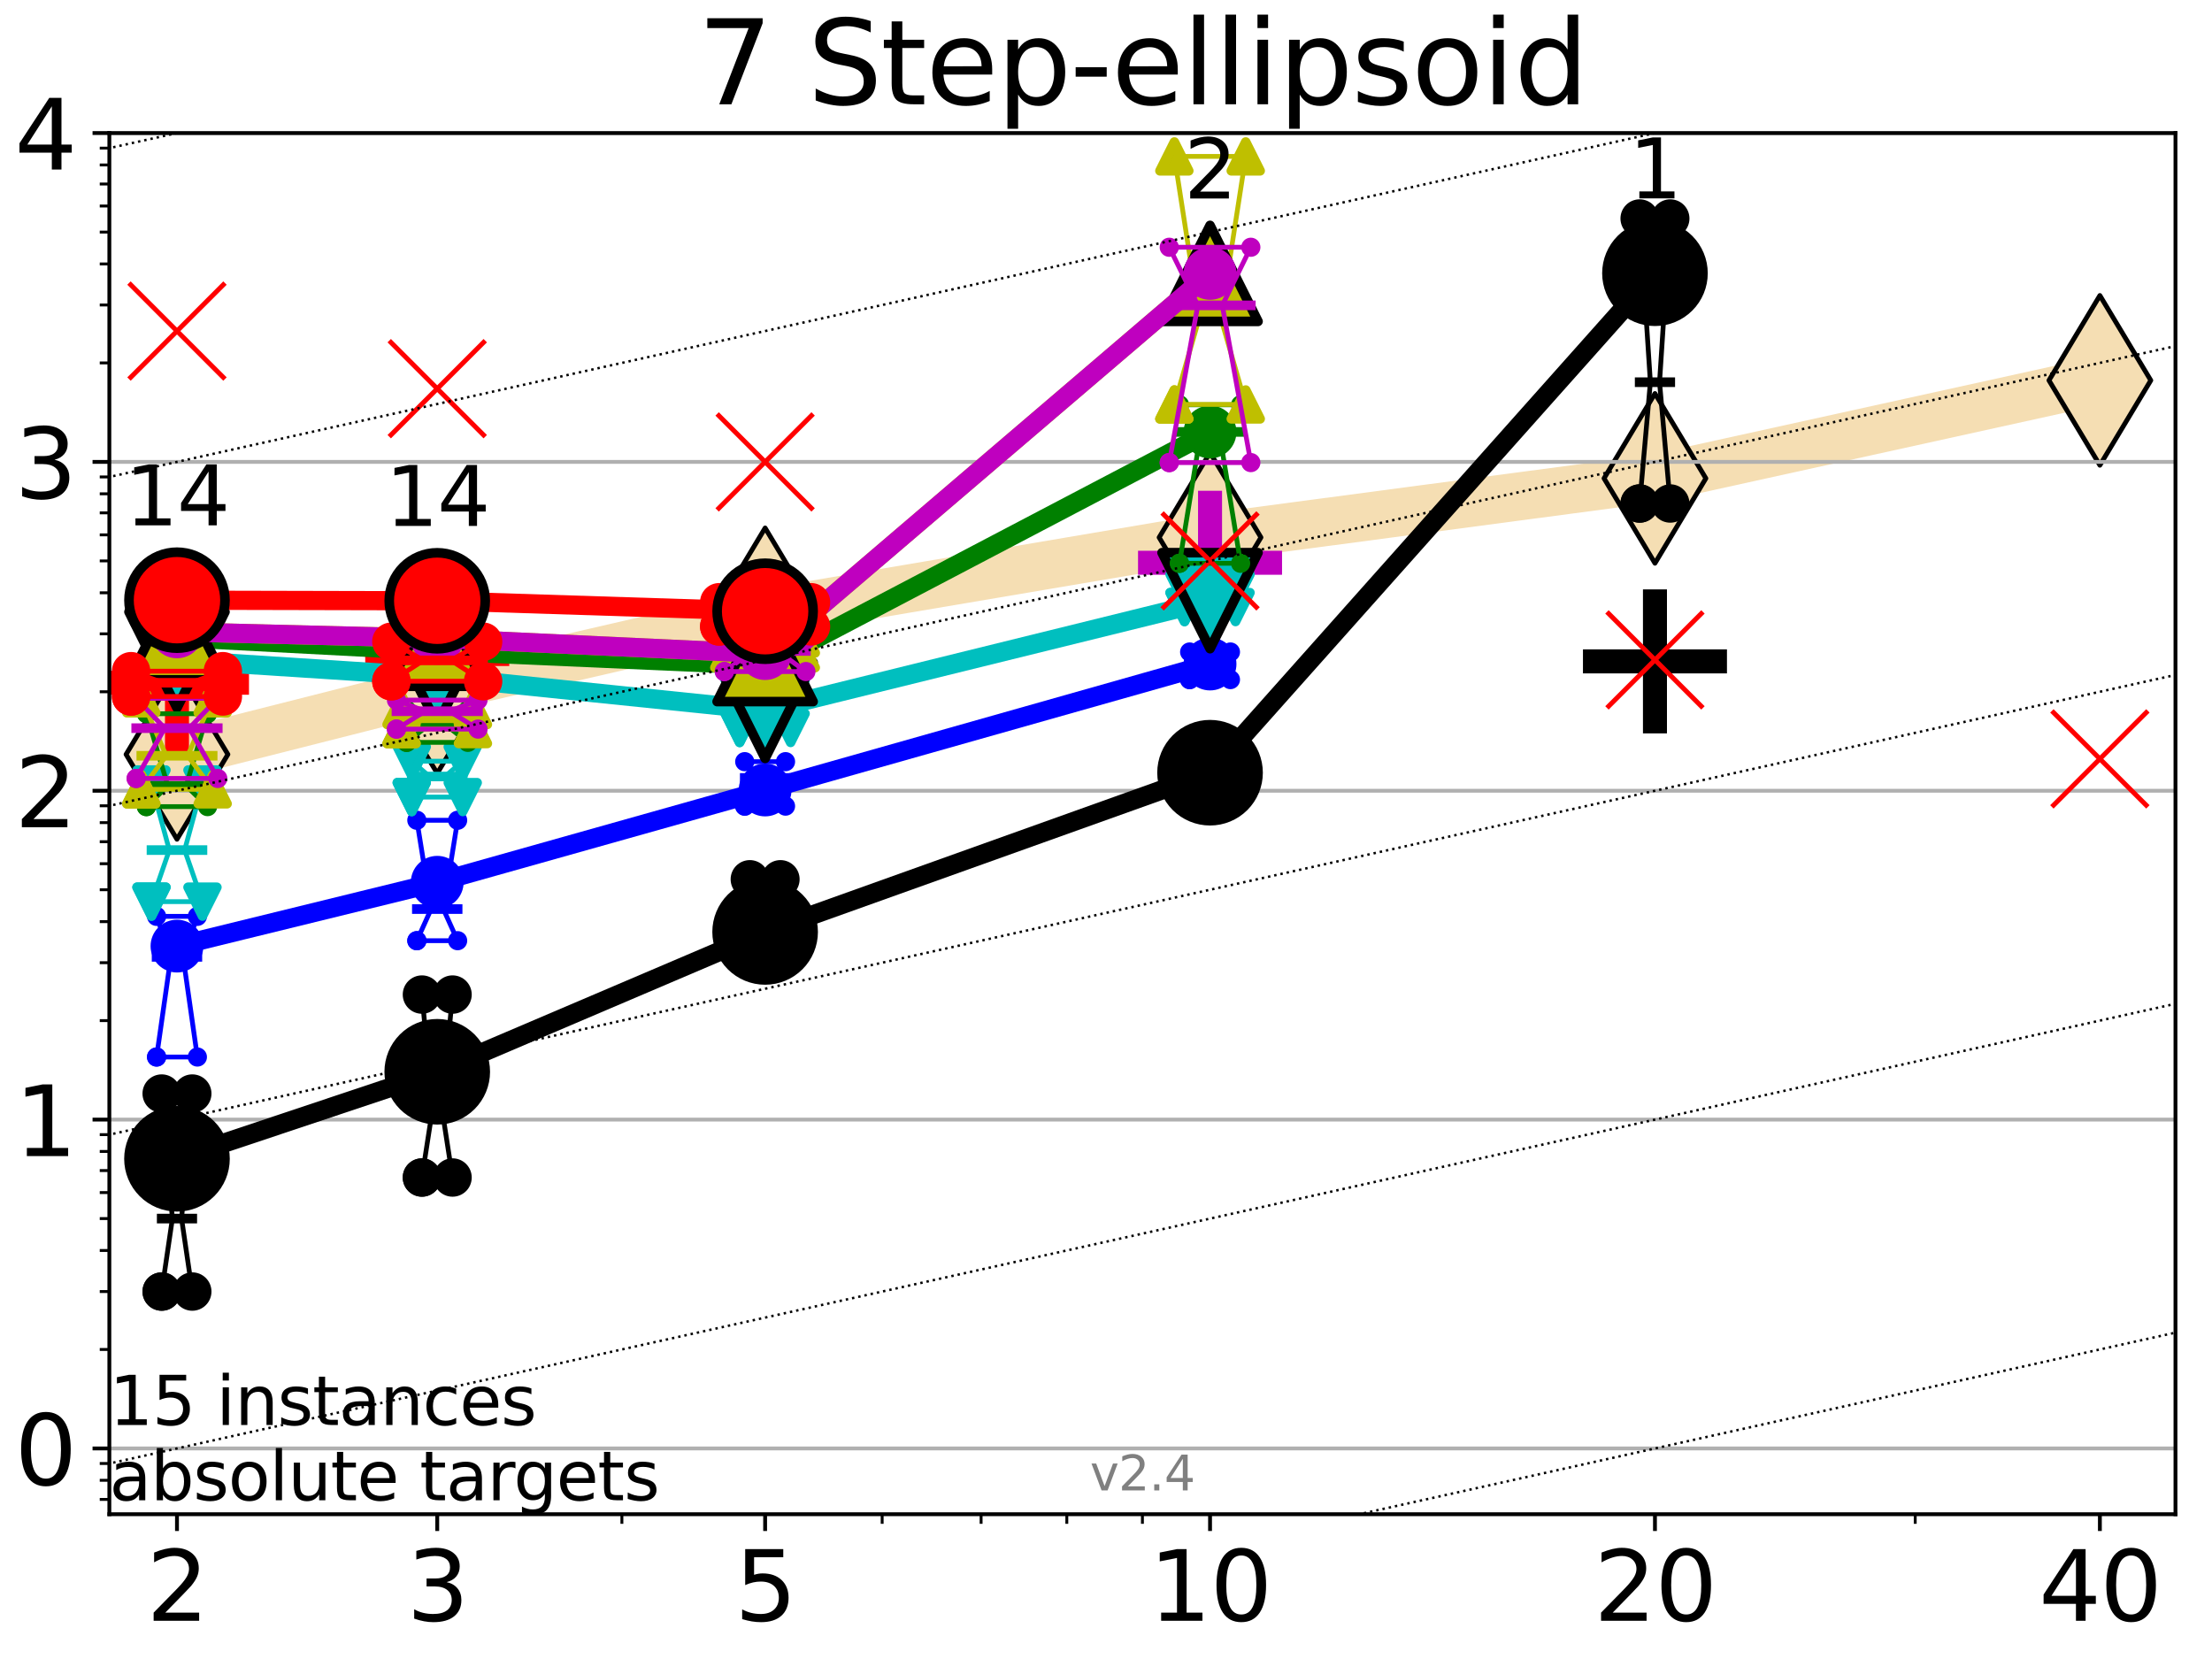 <?xml version="1.0" encoding="utf-8" standalone="no"?>
<!DOCTYPE svg PUBLIC "-//W3C//DTD SVG 1.1//EN"
  "http://www.w3.org/Graphics/SVG/1.1/DTD/svg11.dtd">
<svg height="345.6pt" version="1.1" viewBox="0 0 460.8 345.6" width="460.8pt" xmlns="http://www.w3.org/2000/svg" xmlns:xlink="http://www.w3.org/1999/xlink">
 <defs>
  <style type="text/css">*{stroke-linecap:butt;stroke-linejoin:round;}</style>
 </defs>
 <g id="figure_1">
  <g id="patch_1">
   <path d="M 0 345.6 
L 460.8 345.6 
L 460.8 0 
L 0 0 
z
" style="fill:#ffffff;"/>
  </g>
  <g id="axes_1">
   <g id="patch_2">
    <path d="M 22.78 315.44 
L 453.192 315.44 
L 453.192 27.72 
L 22.78 27.72 
z
" style="fill:#ffffff;"/>
   </g>
   <g id="line2d_1">
    <path clip-path="url(#pbeeea4f2cd)" d="M 36.868 157.154 
L 91.085 143.421 
L 159.39 127.663 
L 252.074 111.958 
L 344.758 99.653 
L 437.443 79.238 
" style="fill:none;stroke:#f5deb3;stroke-linecap:square;stroke-width:10;"/>
    <defs>
     <path d="M 0 17.678 
L 10.607 0 
L 0 -17.678 
L -10.607 0 
z
" id="m5583a06eec" style="stroke:#000000;stroke-linejoin:miter;"/>
    </defs>
    <g clip-path="url(#pbeeea4f2cd)">
     <use style="fill:#f5deb3;stroke:#000000;stroke-linejoin:miter;" x="36.868" xlink:href="#m5583a06eec" y="157.154"/>
     <use style="fill:#f5deb3;stroke:#000000;stroke-linejoin:miter;" x="91.085" xlink:href="#m5583a06eec" y="143.421"/>
     <use style="fill:#f5deb3;stroke:#000000;stroke-linejoin:miter;" x="159.39" xlink:href="#m5583a06eec" y="127.663"/>
     <use style="fill:#f5deb3;stroke:#000000;stroke-linejoin:miter;" x="252.074" xlink:href="#m5583a06eec" y="111.958"/>
     <use style="fill:#f5deb3;stroke:#000000;stroke-linejoin:miter;" x="344.758" xlink:href="#m5583a06eec" y="99.653"/>
     <use style="fill:#f5deb3;stroke:#000000;stroke-linejoin:miter;" x="437.443" xlink:href="#m5583a06eec" y="79.238"/>
    </g>
   </g>
   <g id="line2d_2">
    <defs>
     <path d="M -15 0 
L 15 0 
M 0 15 
L 0 -15 
" id="m5d45add9d6" style="stroke:#000000;stroke-width:5;"/>
    </defs>
    <g clip-path="url(#pbeeea4f2cd)">
     <use style="stroke:#000000;stroke-width:5;" x="344.758" xlink:href="#m5d45add9d6" y="137.78"/>
    </g>
   </g>
   <g id="line2d_3">
    <defs>
     <path d="M -15 0 
L 15 0 
M 0 15 
L 0 -15 
" id="m8ec7bd144c" style="stroke:#ff0000;stroke-width:5;"/>
    </defs>
    <g clip-path="url(#pbeeea4f2cd)">
     <use style="fill:#ff0000;stroke:#ff0000;stroke-width:5;" x="36.868" xlink:href="#m8ec7bd144c" y="142.234"/>
    </g>
   </g>
   <g id="line2d_4">
    <g clip-path="url(#pbeeea4f2cd)">
     <use style="fill:#ff0000;stroke:#ff0000;stroke-width:5;" x="91.085" xlink:href="#m8ec7bd144c" y="136.245"/>
    </g>
   </g>
   <g id="line2d_5">
    <defs>
     <path d="M -15 0 
L 15 0 
M 0 15 
L 0 -15 
" id="meee79ded68" style="stroke:#bf00bf;stroke-width:5;"/>
    </defs>
    <g clip-path="url(#pbeeea4f2cd)">
     <use style="fill:#bf00bf;stroke:#bf00bf;stroke-width:5;" x="252.074" xlink:href="#meee79ded68" y="117.236"/>
    </g>
   </g>
   <g id="matplotlib.axis_1">
    <g id="xtick_1">
     <g id="line2d_6">
      <defs>
       <path d="M 0 0 
L 0 3.5 
" id="m1a899e06df" style="stroke:#000000;stroke-width:0.8;"/>
      </defs>
      <g>
       <use style="stroke:#000000;stroke-width:0.8;" x="36.868" xlink:href="#m1a899e06df" y="315.44"/>
      </g>
     </g>
     <g id="text_1">
      <!-- 2 -->
      <g transform="translate(30.506 337.637)scale(0.2 -0.2)">
       <defs>
        <path d="M 1228 531 
L 3431 531 
L 3431 0 
L 469 0 
L 469 531 
Q 828 903 1448 1529 
Q 2069 2156 2228 2338 
Q 2531 2678 2651 2914 
Q 2772 3150 2772 3378 
Q 2772 3750 2511 3984 
Q 2250 4219 1831 4219 
Q 1534 4219 1204 4116 
Q 875 4013 500 3803 
L 500 4441 
Q 881 4594 1212 4672 
Q 1544 4750 1819 4750 
Q 2544 4750 2975 4387 
Q 3406 4025 3406 3419 
Q 3406 3131 3298 2873 
Q 3191 2616 2906 2266 
Q 2828 2175 2409 1742 
Q 1991 1309 1228 531 
z
" id="DejaVuSans-32" transform="scale(0.016)"/>
       </defs>
       <use xlink:href="#DejaVuSans-32"/>
      </g>
     </g>
    </g>
    <g id="xtick_2">
     <g id="line2d_7">
      <g>
       <use style="stroke:#000000;stroke-width:0.8;" x="91.085" xlink:href="#m1a899e06df" y="315.44"/>
      </g>
     </g>
     <g id="text_2">
      <!-- 3 -->
      <g transform="translate(84.723 337.637)scale(0.2 -0.2)">
       <defs>
        <path d="M 2597 2516 
Q 3050 2419 3304 2112 
Q 3559 1806 3559 1356 
Q 3559 666 3084 287 
Q 2609 -91 1734 -91 
Q 1441 -91 1130 -33 
Q 819 25 488 141 
L 488 750 
Q 750 597 1062 519 
Q 1375 441 1716 441 
Q 2309 441 2620 675 
Q 2931 909 2931 1356 
Q 2931 1769 2642 2001 
Q 2353 2234 1838 2234 
L 1294 2234 
L 1294 2753 
L 1863 2753 
Q 2328 2753 2575 2939 
Q 2822 3125 2822 3475 
Q 2822 3834 2567 4026 
Q 2313 4219 1838 4219 
Q 1578 4219 1281 4162 
Q 984 4106 628 3988 
L 628 4550 
Q 988 4650 1302 4700 
Q 1616 4750 1894 4750 
Q 2613 4750 3031 4423 
Q 3450 4097 3450 3541 
Q 3450 3153 3228 2886 
Q 3006 2619 2597 2516 
z
" id="DejaVuSans-33" transform="scale(0.016)"/>
       </defs>
       <use xlink:href="#DejaVuSans-33"/>
      </g>
     </g>
    </g>
    <g id="xtick_3">
     <g id="line2d_8">
      <g>
       <use style="stroke:#000000;stroke-width:0.8;" x="159.39" xlink:href="#m1a899e06df" y="315.44"/>
      </g>
     </g>
     <g id="text_3">
      <!-- 5 -->
      <g transform="translate(153.028 337.637)scale(0.2 -0.2)">
       <defs>
        <path d="M 691 4666 
L 3169 4666 
L 3169 4134 
L 1269 4134 
L 1269 2991 
Q 1406 3038 1543 3061 
Q 1681 3084 1819 3084 
Q 2600 3084 3056 2656 
Q 3513 2228 3513 1497 
Q 3513 744 3044 326 
Q 2575 -91 1722 -91 
Q 1428 -91 1123 -41 
Q 819 9 494 109 
L 494 744 
Q 775 591 1075 516 
Q 1375 441 1709 441 
Q 2250 441 2565 725 
Q 2881 1009 2881 1497 
Q 2881 1984 2565 2268 
Q 2250 2553 1709 2553 
Q 1456 2553 1204 2497 
Q 953 2441 691 2322 
L 691 4666 
z
" id="DejaVuSans-35" transform="scale(0.016)"/>
       </defs>
       <use xlink:href="#DejaVuSans-35"/>
      </g>
     </g>
    </g>
    <g id="xtick_4">
     <g id="line2d_9">
      <g>
       <use style="stroke:#000000;stroke-width:0.8;" x="252.074" xlink:href="#m1a899e06df" y="315.44"/>
      </g>
     </g>
     <g id="text_4">
      <!-- 10 -->
      <g transform="translate(239.349 337.637)scale(0.2 -0.2)">
       <defs>
        <path d="M 794 531 
L 1825 531 
L 1825 4091 
L 703 3866 
L 703 4441 
L 1819 4666 
L 2450 4666 
L 2450 531 
L 3481 531 
L 3481 0 
L 794 0 
L 794 531 
z
" id="DejaVuSans-31" transform="scale(0.016)"/>
        <path d="M 2034 4250 
Q 1547 4250 1301 3770 
Q 1056 3291 1056 2328 
Q 1056 1369 1301 889 
Q 1547 409 2034 409 
Q 2525 409 2770 889 
Q 3016 1369 3016 2328 
Q 3016 3291 2770 3770 
Q 2525 4250 2034 4250 
z
M 2034 4750 
Q 2819 4750 3233 4129 
Q 3647 3509 3647 2328 
Q 3647 1150 3233 529 
Q 2819 -91 2034 -91 
Q 1250 -91 836 529 
Q 422 1150 422 2328 
Q 422 3509 836 4129 
Q 1250 4750 2034 4750 
z
" id="DejaVuSans-30" transform="scale(0.016)"/>
       </defs>
       <use xlink:href="#DejaVuSans-31"/>
       <use x="63.623" xlink:href="#DejaVuSans-30"/>
      </g>
     </g>
    </g>
    <g id="xtick_5">
     <g id="line2d_10">
      <g>
       <use style="stroke:#000000;stroke-width:0.8;" x="344.758" xlink:href="#m1a899e06df" y="315.44"/>
      </g>
     </g>
     <g id="text_5">
      <!-- 20 -->
      <g transform="translate(332.033 337.637)scale(0.2 -0.2)">
       <use xlink:href="#DejaVuSans-32"/>
       <use x="63.623" xlink:href="#DejaVuSans-30"/>
      </g>
     </g>
    </g>
    <g id="xtick_6">
     <g id="line2d_11">
      <g>
       <use style="stroke:#000000;stroke-width:0.8;" x="437.443" xlink:href="#m1a899e06df" y="315.44"/>
      </g>
     </g>
     <g id="text_6">
      <!-- 40 -->
      <g transform="translate(424.718 337.637)scale(0.2 -0.2)">
       <defs>
        <path d="M 2419 4116 
L 825 1625 
L 2419 1625 
L 2419 4116 
z
M 2253 4666 
L 3047 4666 
L 3047 1625 
L 3713 1625 
L 3713 1100 
L 3047 1100 
L 3047 0 
L 2419 0 
L 2419 1100 
L 313 1100 
L 313 1709 
L 2253 4666 
z
" id="DejaVuSans-34" transform="scale(0.016)"/>
       </defs>
       <use xlink:href="#DejaVuSans-34"/>
       <use x="63.623" xlink:href="#DejaVuSans-30"/>
      </g>
     </g>
    </g>
    <g id="xtick_7">
     <g id="line2d_12">
      <defs>
       <path d="M 0 0 
L 0 2 
" id="m70f81a1e5c" style="stroke:#000000;stroke-width:0.6;"/>
      </defs>
      <g>
       <use style="stroke:#000000;stroke-width:0.6;" x="129.552" xlink:href="#m70f81a1e5c" y="315.44"/>
      </g>
     </g>
    </g>
    <g id="xtick_8">
     <g id="line2d_13">
      <g>
       <use style="stroke:#000000;stroke-width:0.6;" x="183.769" xlink:href="#m70f81a1e5c" y="315.44"/>
      </g>
     </g>
    </g>
    <g id="xtick_9">
     <g id="line2d_14">
      <g>
       <use style="stroke:#000000;stroke-width:0.6;" x="204.381" xlink:href="#m70f81a1e5c" y="315.44"/>
      </g>
     </g>
    </g>
    <g id="xtick_10">
     <g id="line2d_15">
      <g>
       <use style="stroke:#000000;stroke-width:0.6;" x="222.237" xlink:href="#m70f81a1e5c" y="315.44"/>
      </g>
     </g>
    </g>
    <g id="xtick_11">
     <g id="line2d_16">
      <g>
       <use style="stroke:#000000;stroke-width:0.6;" x="237.986" xlink:href="#m70f81a1e5c" y="315.44"/>
      </g>
     </g>
    </g>
    <g id="xtick_12">
     <g id="line2d_17">
      <g>
       <use style="stroke:#000000;stroke-width:0.6;" x="398.975" xlink:href="#m70f81a1e5c" y="315.44"/>
      </g>
     </g>
    </g>
   </g>
   <g id="matplotlib.axis_2">
    <g id="ytick_1">
     <g id="line2d_18">
      <path clip-path="url(#pbeeea4f2cd)" d="M 22.78 301.739 
L 453.192 301.739 
" style="fill:none;stroke:#b0b0b0;stroke-linecap:square;stroke-width:0.8;"/>
     </g>
     <g id="line2d_19">
      <defs>
       <path d="M 0 0 
L -3.5 0 
" id="m1a8c4eb756" style="stroke:#000000;stroke-width:0.8;"/>
      </defs>
      <g>
       <use style="stroke:#000000;stroke-width:0.8;" x="22.78" xlink:href="#m1a8c4eb756" y="301.739"/>
      </g>
     </g>
     <g id="text_7">
      <!-- 0 -->
      <g transform="translate(3.055 309.337)scale(0.2 -0.2)">
       <use xlink:href="#DejaVuSans-30"/>
      </g>
     </g>
    </g>
    <g id="ytick_2">
     <g id="line2d_20">
      <path clip-path="url(#pbeeea4f2cd)" d="M 22.78 233.234 
L 453.192 233.234 
" style="fill:none;stroke:#b0b0b0;stroke-linecap:square;stroke-width:0.8;"/>
     </g>
     <g id="line2d_21">
      <g>
       <use style="stroke:#000000;stroke-width:0.8;" x="22.78" xlink:href="#m1a8c4eb756" y="233.234"/>
      </g>
     </g>
     <g id="text_8">
      <!-- 1 -->
      <g transform="translate(3.055 240.833)scale(0.2 -0.2)">
       <use xlink:href="#DejaVuSans-31"/>
      </g>
     </g>
    </g>
    <g id="ytick_3">
     <g id="line2d_22">
      <path clip-path="url(#pbeeea4f2cd)" d="M 22.78 164.73 
L 453.192 164.73 
" style="fill:none;stroke:#b0b0b0;stroke-linecap:square;stroke-width:0.8;"/>
     </g>
     <g id="line2d_23">
      <g>
       <use style="stroke:#000000;stroke-width:0.8;" x="22.78" xlink:href="#m1a8c4eb756" y="164.73"/>
      </g>
     </g>
     <g id="text_9">
      <!-- 2 -->
      <g transform="translate(3.055 172.328)scale(0.2 -0.2)">
       <use xlink:href="#DejaVuSans-32"/>
      </g>
     </g>
    </g>
    <g id="ytick_4">
     <g id="line2d_24">
      <path clip-path="url(#pbeeea4f2cd)" d="M 22.78 96.225 
L 453.192 96.225 
" style="fill:none;stroke:#b0b0b0;stroke-linecap:square;stroke-width:0.8;"/>
     </g>
     <g id="line2d_25">
      <g>
       <use style="stroke:#000000;stroke-width:0.8;" x="22.78" xlink:href="#m1a8c4eb756" y="96.225"/>
      </g>
     </g>
     <g id="text_10">
      <!-- 3 -->
      <g transform="translate(3.055 103.823)scale(0.2 -0.2)">
       <use xlink:href="#DejaVuSans-33"/>
      </g>
     </g>
    </g>
    <g id="ytick_5">
     <g id="line2d_26">
      <path clip-path="url(#pbeeea4f2cd)" d="M 22.78 27.72 
L 453.192 27.72 
" style="fill:none;stroke:#b0b0b0;stroke-linecap:square;stroke-width:0.8;"/>
     </g>
     <g id="line2d_27">
      <g>
       <use style="stroke:#000000;stroke-width:0.8;" x="22.78" xlink:href="#m1a8c4eb756" y="27.72"/>
      </g>
     </g>
     <g id="text_11">
      <!-- 4 -->
      <g transform="translate(3.055 35.318)scale(0.2 -0.2)">
       <use xlink:href="#DejaVuSans-34"/>
      </g>
     </g>
    </g>
    <g id="ytick_6">
     <g id="line2d_28">
      <defs>
       <path d="M 0 0 
L -2 0 
" id="m5d86cf4d23" style="stroke:#000000;stroke-width:0.6;"/>
      </defs>
      <g>
       <use style="stroke:#000000;stroke-width:0.6;" x="22.78" xlink:href="#m5d86cf4d23" y="312.351"/>
      </g>
     </g>
    </g>
    <g id="ytick_7">
     <g id="line2d_29">
      <g>
       <use style="stroke:#000000;stroke-width:0.6;" x="22.78" xlink:href="#m5d86cf4d23" y="308.378"/>
      </g>
     </g>
    </g>
    <g id="ytick_8">
     <g id="line2d_30">
      <g>
       <use style="stroke:#000000;stroke-width:0.6;" x="22.78" xlink:href="#m5d86cf4d23" y="304.874"/>
      </g>
     </g>
    </g>
    <g id="ytick_9">
     <g id="line2d_31">
      <g>
       <use style="stroke:#000000;stroke-width:0.6;" x="22.78" xlink:href="#m5d86cf4d23" y="281.117"/>
      </g>
     </g>
    </g>
    <g id="ytick_10">
     <g id="line2d_32">
      <g>
       <use style="stroke:#000000;stroke-width:0.6;" x="22.78" xlink:href="#m5d86cf4d23" y="269.054"/>
      </g>
     </g>
    </g>
    <g id="ytick_11">
     <g id="line2d_33">
      <g>
       <use style="stroke:#000000;stroke-width:0.6;" x="22.78" xlink:href="#m5d86cf4d23" y="260.495"/>
      </g>
     </g>
    </g>
    <g id="ytick_12">
     <g id="line2d_34">
      <g>
       <use style="stroke:#000000;stroke-width:0.6;" x="22.78" xlink:href="#m5d86cf4d23" y="253.856"/>
      </g>
     </g>
    </g>
    <g id="ytick_13">
     <g id="line2d_35">
      <g>
       <use style="stroke:#000000;stroke-width:0.6;" x="22.78" xlink:href="#m5d86cf4d23" y="248.432"/>
      </g>
     </g>
    </g>
    <g id="ytick_14">
     <g id="line2d_36">
      <g>
       <use style="stroke:#000000;stroke-width:0.6;" x="22.78" xlink:href="#m5d86cf4d23" y="243.846"/>
      </g>
     </g>
    </g>
    <g id="ytick_15">
     <g id="line2d_37">
      <g>
       <use style="stroke:#000000;stroke-width:0.6;" x="22.78" xlink:href="#m5d86cf4d23" y="239.873"/>
      </g>
     </g>
    </g>
    <g id="ytick_16">
     <g id="line2d_38">
      <g>
       <use style="stroke:#000000;stroke-width:0.6;" x="22.78" xlink:href="#m5d86cf4d23" y="236.369"/>
      </g>
     </g>
    </g>
    <g id="ytick_17">
     <g id="line2d_39">
      <g>
       <use style="stroke:#000000;stroke-width:0.6;" x="22.78" xlink:href="#m5d86cf4d23" y="212.612"/>
      </g>
     </g>
    </g>
    <g id="ytick_18">
     <g id="line2d_40">
      <g>
       <use style="stroke:#000000;stroke-width:0.6;" x="22.78" xlink:href="#m5d86cf4d23" y="200.549"/>
      </g>
     </g>
    </g>
    <g id="ytick_19">
     <g id="line2d_41">
      <g>
       <use style="stroke:#000000;stroke-width:0.6;" x="22.78" xlink:href="#m5d86cf4d23" y="191.99"/>
      </g>
     </g>
    </g>
    <g id="ytick_20">
     <g id="line2d_42">
      <g>
       <use style="stroke:#000000;stroke-width:0.6;" x="22.78" xlink:href="#m5d86cf4d23" y="185.352"/>
      </g>
     </g>
    </g>
    <g id="ytick_21">
     <g id="line2d_43">
      <g>
       <use style="stroke:#000000;stroke-width:0.6;" x="22.78" xlink:href="#m5d86cf4d23" y="179.927"/>
      </g>
     </g>
    </g>
    <g id="ytick_22">
     <g id="line2d_44">
      <g>
       <use style="stroke:#000000;stroke-width:0.6;" x="22.78" xlink:href="#m5d86cf4d23" y="175.341"/>
      </g>
     </g>
    </g>
    <g id="ytick_23">
     <g id="line2d_45">
      <g>
       <use style="stroke:#000000;stroke-width:0.6;" x="22.78" xlink:href="#m5d86cf4d23" y="171.368"/>
      </g>
     </g>
    </g>
    <g id="ytick_24">
     <g id="line2d_46">
      <g>
       <use style="stroke:#000000;stroke-width:0.6;" x="22.78" xlink:href="#m5d86cf4d23" y="167.864"/>
      </g>
     </g>
    </g>
    <g id="ytick_25">
     <g id="line2d_47">
      <g>
       <use style="stroke:#000000;stroke-width:0.6;" x="22.78" xlink:href="#m5d86cf4d23" y="144.108"/>
      </g>
     </g>
    </g>
    <g id="ytick_26">
     <g id="line2d_48">
      <g>
       <use style="stroke:#000000;stroke-width:0.6;" x="22.78" xlink:href="#m5d86cf4d23" y="132.044"/>
      </g>
     </g>
    </g>
    <g id="ytick_27">
     <g id="line2d_49">
      <g>
       <use style="stroke:#000000;stroke-width:0.6;" x="22.78" xlink:href="#m5d86cf4d23" y="123.486"/>
      </g>
     </g>
    </g>
    <g id="ytick_28">
     <g id="line2d_50">
      <g>
       <use style="stroke:#000000;stroke-width:0.6;" x="22.78" xlink:href="#m5d86cf4d23" y="116.847"/>
      </g>
     </g>
    </g>
    <g id="ytick_29">
     <g id="line2d_51">
      <g>
       <use style="stroke:#000000;stroke-width:0.6;" x="22.78" xlink:href="#m5d86cf4d23" y="111.422"/>
      </g>
     </g>
    </g>
    <g id="ytick_30">
     <g id="line2d_52">
      <g>
       <use style="stroke:#000000;stroke-width:0.6;" x="22.78" xlink:href="#m5d86cf4d23" y="106.836"/>
      </g>
     </g>
    </g>
    <g id="ytick_31">
     <g id="line2d_53">
      <g>
       <use style="stroke:#000000;stroke-width:0.6;" x="22.78" xlink:href="#m5d86cf4d23" y="102.864"/>
      </g>
     </g>
    </g>
    <g id="ytick_32">
     <g id="line2d_54">
      <g>
       <use style="stroke:#000000;stroke-width:0.6;" x="22.78" xlink:href="#m5d86cf4d23" y="99.359"/>
      </g>
     </g>
    </g>
    <g id="ytick_33">
     <g id="line2d_55">
      <g>
       <use style="stroke:#000000;stroke-width:0.6;" x="22.78" xlink:href="#m5d86cf4d23" y="75.603"/>
      </g>
     </g>
    </g>
    <g id="ytick_34">
     <g id="line2d_56">
      <g>
       <use style="stroke:#000000;stroke-width:0.6;" x="22.78" xlink:href="#m5d86cf4d23" y="63.54"/>
      </g>
     </g>
    </g>
    <g id="ytick_35">
     <g id="line2d_57">
      <g>
       <use style="stroke:#000000;stroke-width:0.6;" x="22.78" xlink:href="#m5d86cf4d23" y="54.981"/>
      </g>
     </g>
    </g>
    <g id="ytick_36">
     <g id="line2d_58">
      <g>
       <use style="stroke:#000000;stroke-width:0.6;" x="22.78" xlink:href="#m5d86cf4d23" y="48.342"/>
      </g>
     </g>
    </g>
    <g id="ytick_37">
     <g id="line2d_59">
      <g>
       <use style="stroke:#000000;stroke-width:0.6;" x="22.78" xlink:href="#m5d86cf4d23" y="42.918"/>
      </g>
     </g>
    </g>
    <g id="ytick_38">
     <g id="line2d_60">
      <g>
       <use style="stroke:#000000;stroke-width:0.6;" x="22.78" xlink:href="#m5d86cf4d23" y="38.332"/>
      </g>
     </g>
    </g>
    <g id="ytick_39">
     <g id="line2d_61">
      <g>
       <use style="stroke:#000000;stroke-width:0.6;" x="22.78" xlink:href="#m5d86cf4d23" y="34.359"/>
      </g>
     </g>
    </g>
    <g id="ytick_40">
     <g id="line2d_62">
      <g>
       <use style="stroke:#000000;stroke-width:0.6;" x="22.78" xlink:href="#m5d86cf4d23" y="30.855"/>
      </g>
     </g>
    </g>
   </g>
   <g id="line2d_63">
    <path clip-path="url(#pbeeea4f2cd)" d="M 33.682 269.054 
L 35.912 253.856 
L 33.682 227.81 
L 40.054 227.81 
L 37.824 253.856 
L 40.054 269.054 
L 33.682 269.054 
" style="fill:none;stroke:#000000;stroke-linecap:square;"/>
   </g>
   <g id="line2d_64">
    <path clip-path="url(#pbeeea4f2cd)" d="M 33.682 269.054 
L 40.054 269.054 
L 40.054 227.81 
L 33.682 227.81 
L 33.682 269.054 
" style="fill:none;"/>
    <defs>
     <path d="M 0 3 
C 0.796 3 1.559 2.684 2.121 2.121 
C 2.684 1.559 3 0.796 3 0 
C 3 -0.796 2.684 -1.559 2.121 -2.121 
C 1.559 -2.684 0.796 -3 0 -3 
C -0.796 -3 -1.559 -2.684 -2.121 -2.121 
C -2.684 -1.559 -3 -0.796 -3 0 
C -3 0.796 -2.684 1.559 -2.121 2.121 
C -1.559 2.684 -0.796 3 0 3 
z
" id="mbbf647e491" style="stroke:#000000;stroke-width:2;"/>
    </defs>
    <g clip-path="url(#pbeeea4f2cd)">
     <use style="stroke:#000000;stroke-width:2;" x="33.682" xlink:href="#mbbf647e491" y="269.054"/>
     <use style="stroke:#000000;stroke-width:2;" x="40.054" xlink:href="#mbbf647e491" y="269.054"/>
     <use style="stroke:#000000;stroke-width:2;" x="40.054" xlink:href="#mbbf647e491" y="227.81"/>
     <use style="stroke:#000000;stroke-width:2;" x="33.682" xlink:href="#mbbf647e491" y="227.81"/>
     <use style="stroke:#000000;stroke-width:2;" x="33.682" xlink:href="#mbbf647e491" y="269.054"/>
    </g>
   </g>
   <g id="line2d_65">
    <path clip-path="url(#pbeeea4f2cd)" d="M 33.682 253.856 
L 40.054 253.856 
" style="fill:none;stroke:#000000;stroke-linecap:square;stroke-width:2;"/>
   </g>
   <g id="line2d_66">
    <path clip-path="url(#pbeeea4f2cd)" d="M 87.899 245.297 
L 90.129 230.853 
L 87.899 207.188 
L 94.271 207.188 
L 92.041 230.853 
L 94.271 245.297 
L 87.899 245.297 
" style="fill:none;stroke:#000000;stroke-linecap:square;"/>
   </g>
   <g id="line2d_67">
    <path clip-path="url(#pbeeea4f2cd)" d="M 87.899 245.297 
L 94.271 245.297 
L 94.271 207.188 
L 87.899 207.188 
L 87.899 245.297 
" style="fill:none;"/>
    <g clip-path="url(#pbeeea4f2cd)">
     <use style="stroke:#000000;stroke-width:2;" x="87.899" xlink:href="#mbbf647e491" y="245.297"/>
     <use style="stroke:#000000;stroke-width:2;" x="94.271" xlink:href="#mbbf647e491" y="245.297"/>
     <use style="stroke:#000000;stroke-width:2;" x="94.271" xlink:href="#mbbf647e491" y="207.188"/>
     <use style="stroke:#000000;stroke-width:2;" x="87.899" xlink:href="#mbbf647e491" y="207.188"/>
     <use style="stroke:#000000;stroke-width:2;" x="87.899" xlink:href="#mbbf647e491" y="245.297"/>
    </g>
   </g>
   <g id="line2d_68">
    <path clip-path="url(#pbeeea4f2cd)" d="M 87.899 230.853 
L 94.271 230.853 
" style="fill:none;stroke:#000000;stroke-linecap:square;stroke-width:2;"/>
   </g>
   <g id="line2d_69">
    <path clip-path="url(#pbeeea4f2cd)" d="M 156.204 200.155 
L 158.434 188.885 
L 156.204 183.172 
L 162.576 183.172 
L 160.346 188.885 
L 162.576 200.155 
L 156.204 200.155 
" style="fill:none;stroke:#000000;stroke-linecap:square;"/>
   </g>
   <g id="line2d_70">
    <path clip-path="url(#pbeeea4f2cd)" d="M 156.204 200.155 
L 162.576 200.155 
L 162.576 183.172 
L 156.204 183.172 
L 156.204 200.155 
" style="fill:none;"/>
    <g clip-path="url(#pbeeea4f2cd)">
     <use style="stroke:#000000;stroke-width:2;" x="156.204" xlink:href="#mbbf647e491" y="200.155"/>
     <use style="stroke:#000000;stroke-width:2;" x="162.576" xlink:href="#mbbf647e491" y="200.155"/>
     <use style="stroke:#000000;stroke-width:2;" x="162.576" xlink:href="#mbbf647e491" y="183.172"/>
     <use style="stroke:#000000;stroke-width:2;" x="156.204" xlink:href="#mbbf647e491" y="183.172"/>
     <use style="stroke:#000000;stroke-width:2;" x="156.204" xlink:href="#mbbf647e491" y="200.155"/>
    </g>
   </g>
   <g id="line2d_71">
    <path clip-path="url(#pbeeea4f2cd)" d="M 156.204 188.885 
L 162.576 188.885 
" style="fill:none;stroke:#000000;stroke-linecap:square;stroke-width:2;"/>
   </g>
   <g id="line2d_72">
    <path clip-path="url(#pbeeea4f2cd)" d="M 248.888 164.463 
L 251.118 161.813 
L 248.888 158.985 
L 255.26 158.985 
L 253.03 161.813 
L 255.26 164.463 
L 248.888 164.463 
" style="fill:none;stroke:#000000;stroke-linecap:square;"/>
   </g>
   <g id="line2d_73">
    <path clip-path="url(#pbeeea4f2cd)" d="M 248.888 164.463 
L 255.26 164.463 
L 255.26 158.985 
L 248.888 158.985 
L 248.888 164.463 
" style="fill:none;"/>
    <g clip-path="url(#pbeeea4f2cd)">
     <use style="stroke:#000000;stroke-width:2;" x="248.888" xlink:href="#mbbf647e491" y="164.463"/>
     <use style="stroke:#000000;stroke-width:2;" x="255.26" xlink:href="#mbbf647e491" y="164.463"/>
     <use style="stroke:#000000;stroke-width:2;" x="255.26" xlink:href="#mbbf647e491" y="158.985"/>
     <use style="stroke:#000000;stroke-width:2;" x="248.888" xlink:href="#mbbf647e491" y="158.985"/>
     <use style="stroke:#000000;stroke-width:2;" x="248.888" xlink:href="#mbbf647e491" y="164.463"/>
    </g>
   </g>
   <g id="line2d_74">
    <path clip-path="url(#pbeeea4f2cd)" d="M 248.888 161.813 
L 255.26 161.813 
" style="fill:none;stroke:#000000;stroke-linecap:square;stroke-width:2;"/>
   </g>
   <g id="line2d_75">
    <path clip-path="url(#pbeeea4f2cd)" d="M 341.572 104.887 
L 343.803 79.62 
L 341.572 45.52 
L 347.945 45.52 
L 345.714 79.62 
L 347.945 104.887 
L 341.572 104.887 
" style="fill:none;stroke:#000000;stroke-linecap:square;"/>
   </g>
   <g id="line2d_76">
    <path clip-path="url(#pbeeea4f2cd)" d="M 341.572 104.887 
L 347.945 104.887 
L 347.945 45.52 
L 341.572 45.52 
L 341.572 104.887 
" style="fill:none;"/>
    <g clip-path="url(#pbeeea4f2cd)">
     <use style="stroke:#000000;stroke-width:2;" x="341.572" xlink:href="#mbbf647e491" y="104.887"/>
     <use style="stroke:#000000;stroke-width:2;" x="347.945" xlink:href="#mbbf647e491" y="104.887"/>
     <use style="stroke:#000000;stroke-width:2;" x="347.945" xlink:href="#mbbf647e491" y="45.52"/>
     <use style="stroke:#000000;stroke-width:2;" x="341.572" xlink:href="#mbbf647e491" y="45.52"/>
     <use style="stroke:#000000;stroke-width:2;" x="341.572" xlink:href="#mbbf647e491" y="104.887"/>
    </g>
   </g>
   <g id="line2d_77">
    <path clip-path="url(#pbeeea4f2cd)" d="M 341.572 79.62 
L 347.945 79.62 
" style="fill:none;stroke:#000000;stroke-linecap:square;stroke-width:2;"/>
   </g>
   <g id="line2d_78">
    <path clip-path="url(#pbeeea4f2cd)" d="M 36.868 241.399 
L 91.085 223.271 
" style="fill:none;stroke:#000000;stroke-linecap:square;stroke-width:4;"/>
   </g>
   <g id="line2d_79">
    <path clip-path="url(#pbeeea4f2cd)" d="M 91.085 223.271 
L 159.39 194.139 
" style="fill:none;stroke:#000000;stroke-linecap:square;stroke-width:4;"/>
   </g>
   <g id="line2d_80">
    <path clip-path="url(#pbeeea4f2cd)" d="M 159.39 194.139 
L 252.074 160.969 
" style="fill:none;stroke:#000000;stroke-linecap:square;stroke-width:4;"/>
   </g>
   <g id="line2d_81">
    <path clip-path="url(#pbeeea4f2cd)" d="M 252.074 160.969 
L 344.758 56.922 
" style="fill:none;stroke:#000000;stroke-linecap:square;stroke-width:4;"/>
   </g>
   <g id="line2d_82">
    <path clip-path="url(#pbeeea4f2cd)" d="M 36.868 241.399 
L 91.085 223.271 
L 159.39 194.139 
L 252.074 160.969 
L 344.758 56.922 
" style="fill:none;"/>
    <defs>
     <path d="M 0 10 
C 2.652 10 5.196 8.946 7.071 7.071 
C 8.946 5.196 10 2.652 10 0 
C 10 -2.652 8.946 -5.196 7.071 -7.071 
C 5.196 -8.946 2.652 -10 0 -10 
C -2.652 -10 -5.196 -8.946 -7.071 -7.071 
C -8.946 -5.196 -10 -2.652 -10 0 
C -10 2.652 -8.946 5.196 -7.071 7.071 
C -5.196 8.946 -2.652 10 0 10 
z
" id="mc20b4e05c5" style="stroke:#000000;stroke-width:2;"/>
    </defs>
    <g clip-path="url(#pbeeea4f2cd)">
     <use style="stroke:#000000;stroke-width:2;" x="36.868" xlink:href="#mc20b4e05c5" y="241.399"/>
     <use style="stroke:#000000;stroke-width:2;" x="91.085" xlink:href="#mc20b4e05c5" y="223.271"/>
     <use style="stroke:#000000;stroke-width:2;" x="159.39" xlink:href="#mc20b4e05c5" y="194.139"/>
     <use style="stroke:#000000;stroke-width:2;" x="252.074" xlink:href="#mc20b4e05c5" y="160.969"/>
     <use style="stroke:#000000;stroke-width:2;" x="344.758" xlink:href="#mc20b4e05c5" y="56.922"/>
    </g>
   </g>
   <g id="line2d_83">
    <path clip-path="url(#pbeeea4f2cd)" d="M 32.62 220.196 
L 35.594 199.335 
L 32.62 190.895 
L 41.116 190.895 
L 38.143 199.335 
L 41.116 220.196 
L 32.62 220.196 
" style="fill:none;stroke:#0000ff;stroke-linecap:square;"/>
   </g>
   <g id="line2d_84">
    <path clip-path="url(#pbeeea4f2cd)" d="M 32.62 220.196 
L 41.116 220.196 
L 41.116 190.895 
L 32.62 190.895 
L 32.62 220.196 
" style="fill:none;"/>
    <defs>
     <path d="M 0 1.5 
C 0.398 1.5 0.779 1.342 1.061 1.061 
C 1.342 0.779 1.5 0.398 1.5 0 
C 1.5 -0.398 1.342 -0.779 1.061 -1.061 
C 0.779 -1.342 0.398 -1.5 0 -1.5 
C -0.398 -1.5 -0.779 -1.342 -1.061 -1.061 
C -1.342 -0.779 -1.5 -0.398 -1.5 0 
C -1.5 0.398 -1.342 0.779 -1.061 1.061 
C -0.779 1.342 -0.398 1.5 0 1.5 
z
" id="m747d16ecf0" style="stroke:#0000ff;"/>
    </defs>
    <g clip-path="url(#pbeeea4f2cd)">
     <use style="fill:#0000ff;stroke:#0000ff;" x="32.62" xlink:href="#m747d16ecf0" y="220.196"/>
     <use style="fill:#0000ff;stroke:#0000ff;" x="41.116" xlink:href="#m747d16ecf0" y="220.196"/>
     <use style="fill:#0000ff;stroke:#0000ff;" x="41.116" xlink:href="#m747d16ecf0" y="190.895"/>
     <use style="fill:#0000ff;stroke:#0000ff;" x="32.62" xlink:href="#m747d16ecf0" y="190.895"/>
     <use style="fill:#0000ff;stroke:#0000ff;" x="32.62" xlink:href="#m747d16ecf0" y="220.196"/>
    </g>
   </g>
   <g id="line2d_85">
    <path clip-path="url(#pbeeea4f2cd)" d="M 32.62 199.335 
L 41.116 199.335 
" style="fill:none;stroke:#0000ff;stroke-linecap:square;stroke-width:2;"/>
   </g>
   <g id="line2d_86">
    <path clip-path="url(#pbeeea4f2cd)" d="M 86.837 195.963 
L 89.811 189.381 
L 86.837 170.877 
L 95.333 170.877 
L 92.359 189.381 
L 95.333 195.963 
L 86.837 195.963 
" style="fill:none;stroke:#0000ff;stroke-linecap:square;"/>
   </g>
   <g id="line2d_87">
    <path clip-path="url(#pbeeea4f2cd)" d="M 86.837 195.963 
L 95.333 195.963 
L 95.333 170.877 
L 86.837 170.877 
L 86.837 195.963 
" style="fill:none;"/>
    <g clip-path="url(#pbeeea4f2cd)">
     <use style="fill:#0000ff;stroke:#0000ff;" x="86.837" xlink:href="#m747d16ecf0" y="195.963"/>
     <use style="fill:#0000ff;stroke:#0000ff;" x="95.333" xlink:href="#m747d16ecf0" y="195.963"/>
     <use style="fill:#0000ff;stroke:#0000ff;" x="95.333" xlink:href="#m747d16ecf0" y="170.877"/>
     <use style="fill:#0000ff;stroke:#0000ff;" x="86.837" xlink:href="#m747d16ecf0" y="170.877"/>
     <use style="fill:#0000ff;stroke:#0000ff;" x="86.837" xlink:href="#m747d16ecf0" y="195.963"/>
    </g>
   </g>
   <g id="line2d_88">
    <path clip-path="url(#pbeeea4f2cd)" d="M 86.837 189.381 
L 95.333 189.381 
" style="fill:none;stroke:#0000ff;stroke-linecap:square;stroke-width:2;"/>
   </g>
   <g id="line2d_89">
    <path clip-path="url(#pbeeea4f2cd)" d="M 155.142 167.93 
L 158.116 162.057 
L 155.142 158.668 
L 163.638 158.668 
L 160.665 162.057 
L 163.638 167.93 
L 155.142 167.93 
" style="fill:none;stroke:#0000ff;stroke-linecap:square;"/>
   </g>
   <g id="line2d_90">
    <path clip-path="url(#pbeeea4f2cd)" d="M 155.142 167.93 
L 163.638 167.93 
L 163.638 158.668 
L 155.142 158.668 
L 155.142 167.93 
" style="fill:none;"/>
    <g clip-path="url(#pbeeea4f2cd)">
     <use style="fill:#0000ff;stroke:#0000ff;" x="155.142" xlink:href="#m747d16ecf0" y="167.93"/>
     <use style="fill:#0000ff;stroke:#0000ff;" x="163.638" xlink:href="#m747d16ecf0" y="167.93"/>
     <use style="fill:#0000ff;stroke:#0000ff;" x="163.638" xlink:href="#m747d16ecf0" y="158.668"/>
     <use style="fill:#0000ff;stroke:#0000ff;" x="155.142" xlink:href="#m747d16ecf0" y="158.668"/>
     <use style="fill:#0000ff;stroke:#0000ff;" x="155.142" xlink:href="#m747d16ecf0" y="167.93"/>
    </g>
   </g>
   <g id="line2d_91">
    <path clip-path="url(#pbeeea4f2cd)" d="M 155.142 162.057 
L 163.638 162.057 
" style="fill:none;stroke:#0000ff;stroke-linecap:square;stroke-width:2;"/>
   </g>
   <g id="line2d_92">
    <path clip-path="url(#pbeeea4f2cd)" d="M 247.826 141.571 
L 250.8 137.66 
L 247.826 135.825 
L 256.322 135.825 
L 253.349 137.66 
L 256.322 141.571 
L 247.826 141.571 
" style="fill:none;stroke:#0000ff;stroke-linecap:square;"/>
   </g>
   <g id="line2d_93">
    <path clip-path="url(#pbeeea4f2cd)" d="M 247.826 141.571 
L 256.322 141.571 
L 256.322 135.825 
L 247.826 135.825 
L 247.826 141.571 
" style="fill:none;"/>
    <g clip-path="url(#pbeeea4f2cd)">
     <use style="fill:#0000ff;stroke:#0000ff;" x="247.826" xlink:href="#m747d16ecf0" y="141.571"/>
     <use style="fill:#0000ff;stroke:#0000ff;" x="256.322" xlink:href="#m747d16ecf0" y="141.571"/>
     <use style="fill:#0000ff;stroke:#0000ff;" x="256.322" xlink:href="#m747d16ecf0" y="135.825"/>
     <use style="fill:#0000ff;stroke:#0000ff;" x="247.826" xlink:href="#m747d16ecf0" y="135.825"/>
     <use style="fill:#0000ff;stroke:#0000ff;" x="247.826" xlink:href="#m747d16ecf0" y="141.571"/>
    </g>
   </g>
   <g id="line2d_94">
    <path clip-path="url(#pbeeea4f2cd)" d="M 247.826 137.66 
L 256.322 137.66 
" style="fill:none;stroke:#0000ff;stroke-linecap:square;stroke-width:2;"/>
   </g>
   <g id="line2d_95">
    <path clip-path="url(#pbeeea4f2cd)" d="M 36.868 197.089 
L 91.085 183.793 
" style="fill:none;stroke:#0000ff;stroke-linecap:square;stroke-width:4;"/>
   </g>
   <g id="line2d_96">
    <path clip-path="url(#pbeeea4f2cd)" d="M 91.085 183.793 
L 159.39 164.567 
" style="fill:none;stroke:#0000ff;stroke-linecap:square;stroke-width:4;"/>
   </g>
   <g id="line2d_97">
    <path clip-path="url(#pbeeea4f2cd)" d="M 159.39 164.567 
L 252.074 138.328 
" style="fill:none;stroke:#0000ff;stroke-linecap:square;stroke-width:4;"/>
   </g>
   <g id="line2d_98">
    <path clip-path="url(#pbeeea4f2cd)" d="M 36.868 197.089 
L 91.085 183.793 
L 159.39 164.567 
L 252.074 138.328 
" style="fill:none;"/>
    <defs>
     <path d="M 0 5 
C 1.326 5 2.598 4.473 3.536 3.536 
C 4.473 2.598 5 1.326 5 0 
C 5 -1.326 4.473 -2.598 3.536 -3.536 
C 2.598 -4.473 1.326 -5 0 -5 
C -1.326 -5 -2.598 -4.473 -3.536 -3.536 
C -4.473 -2.598 -5 -1.326 -5 0 
C -5 1.326 -4.473 2.598 -3.536 3.536 
C -2.598 4.473 -1.326 5 0 5 
z
" id="m017393fb20" style="stroke:#0000ff;"/>
    </defs>
    <g clip-path="url(#pbeeea4f2cd)">
     <use style="fill:#0000ff;stroke:#0000ff;" x="36.868" xlink:href="#m017393fb20" y="197.089"/>
     <use style="fill:#0000ff;stroke:#0000ff;" x="91.085" xlink:href="#m017393fb20" y="183.793"/>
     <use style="fill:#0000ff;stroke:#0000ff;" x="159.39" xlink:href="#m017393fb20" y="164.567"/>
     <use style="fill:#0000ff;stroke:#0000ff;" x="252.074" xlink:href="#m017393fb20" y="138.328"/>
    </g>
   </g>
   <g id="line2d_99">
    <path clip-path="url(#pbeeea4f2cd)" d="M 31.558 187.832 
L 35.275 177.092 
L 31.558 163.42 
L 42.178 163.42 
L 38.461 177.092 
L 42.178 187.832 
L 31.558 187.832 
" style="fill:none;stroke:#00bfbf;stroke-linecap:square;"/>
   </g>
   <g id="line2d_100">
    <path clip-path="url(#pbeeea4f2cd)" d="M 31.558 187.832 
L 42.178 187.832 
L 42.178 163.42 
L 31.558 163.42 
L 31.558 187.832 
" style="fill:none;"/>
    <defs>
     <path d="M -0 3 
L 3 -3 
L -3 -3 
z
" id="m5da1dc7c25" style="stroke:#00bfbf;stroke-linejoin:miter;stroke-width:2;"/>
    </defs>
    <g clip-path="url(#pbeeea4f2cd)">
     <use style="fill:#00bfbf;stroke:#00bfbf;stroke-linejoin:miter;stroke-width:2;" x="31.558" xlink:href="#m5da1dc7c25" y="187.832"/>
     <use style="fill:#00bfbf;stroke:#00bfbf;stroke-linejoin:miter;stroke-width:2;" x="42.178" xlink:href="#m5da1dc7c25" y="187.832"/>
     <use style="fill:#00bfbf;stroke:#00bfbf;stroke-linejoin:miter;stroke-width:2;" x="42.178" xlink:href="#m5da1dc7c25" y="163.42"/>
     <use style="fill:#00bfbf;stroke:#00bfbf;stroke-linejoin:miter;stroke-width:2;" x="31.558" xlink:href="#m5da1dc7c25" y="163.42"/>
     <use style="fill:#00bfbf;stroke:#00bfbf;stroke-linejoin:miter;stroke-width:2;" x="31.558" xlink:href="#m5da1dc7c25" y="187.832"/>
    </g>
   </g>
   <g id="line2d_101">
    <path clip-path="url(#pbeeea4f2cd)" d="M 31.558 177.092 
L 42.178 177.092 
" style="fill:none;stroke:#00bfbf;stroke-linecap:square;stroke-width:2;"/>
   </g>
   <g id="line2d_102">
    <path clip-path="url(#pbeeea4f2cd)" d="M 85.775 166.048 
L 89.492 161.759 
L 85.775 158.571 
L 96.395 158.571 
L 92.678 161.759 
L 96.395 166.048 
L 85.775 166.048 
" style="fill:none;stroke:#00bfbf;stroke-linecap:square;"/>
   </g>
   <g id="line2d_103">
    <path clip-path="url(#pbeeea4f2cd)" d="M 85.775 166.048 
L 96.395 166.048 
L 96.395 158.571 
L 85.775 158.571 
L 85.775 166.048 
" style="fill:none;"/>
    <g clip-path="url(#pbeeea4f2cd)">
     <use style="fill:#00bfbf;stroke:#00bfbf;stroke-linejoin:miter;stroke-width:2;" x="85.775" xlink:href="#m5da1dc7c25" y="166.048"/>
     <use style="fill:#00bfbf;stroke:#00bfbf;stroke-linejoin:miter;stroke-width:2;" x="96.395" xlink:href="#m5da1dc7c25" y="166.048"/>
     <use style="fill:#00bfbf;stroke:#00bfbf;stroke-linejoin:miter;stroke-width:2;" x="96.395" xlink:href="#m5da1dc7c25" y="158.571"/>
     <use style="fill:#00bfbf;stroke:#00bfbf;stroke-linejoin:miter;stroke-width:2;" x="85.775" xlink:href="#m5da1dc7c25" y="158.571"/>
     <use style="fill:#00bfbf;stroke:#00bfbf;stroke-linejoin:miter;stroke-width:2;" x="85.775" xlink:href="#m5da1dc7c25" y="166.048"/>
    </g>
   </g>
   <g id="line2d_104">
    <path clip-path="url(#pbeeea4f2cd)" d="M 85.775 161.759 
L 96.395 161.759 
" style="fill:none;stroke:#00bfbf;stroke-linecap:square;stroke-width:2;"/>
   </g>
   <g id="line2d_105">
    <path clip-path="url(#pbeeea4f2cd)" d="M 154.08 151.653 
L 157.797 146.171 
L 154.08 144.678 
L 164.7 144.678 
L 160.983 146.171 
L 164.7 151.653 
L 154.08 151.653 
" style="fill:none;stroke:#00bfbf;stroke-linecap:square;"/>
   </g>
   <g id="line2d_106">
    <path clip-path="url(#pbeeea4f2cd)" d="M 154.08 151.653 
L 164.7 151.653 
L 164.7 144.678 
L 154.08 144.678 
L 154.08 151.653 
" style="fill:none;"/>
    <g clip-path="url(#pbeeea4f2cd)">
     <use style="fill:#00bfbf;stroke:#00bfbf;stroke-linejoin:miter;stroke-width:2;" x="154.08" xlink:href="#m5da1dc7c25" y="151.653"/>
     <use style="fill:#00bfbf;stroke:#00bfbf;stroke-linejoin:miter;stroke-width:2;" x="164.7" xlink:href="#m5da1dc7c25" y="151.653"/>
     <use style="fill:#00bfbf;stroke:#00bfbf;stroke-linejoin:miter;stroke-width:2;" x="164.7" xlink:href="#m5da1dc7c25" y="144.678"/>
     <use style="fill:#00bfbf;stroke:#00bfbf;stroke-linejoin:miter;stroke-width:2;" x="154.08" xlink:href="#m5da1dc7c25" y="144.678"/>
     <use style="fill:#00bfbf;stroke:#00bfbf;stroke-linejoin:miter;stroke-width:2;" x="154.08" xlink:href="#m5da1dc7c25" y="151.653"/>
    </g>
   </g>
   <g id="line2d_107">
    <path clip-path="url(#pbeeea4f2cd)" d="M 154.08 146.171 
L 164.7 146.171 
" style="fill:none;stroke:#00bfbf;stroke-linecap:square;stroke-width:2;"/>
   </g>
   <g id="line2d_108">
    <path clip-path="url(#pbeeea4f2cd)" d="M 246.764 126.464 
L 250.481 123.981 
L 246.764 122.664 
L 257.384 122.664 
L 253.667 123.981 
L 257.384 126.464 
L 246.764 126.464 
" style="fill:none;stroke:#00bfbf;stroke-linecap:square;"/>
   </g>
   <g id="line2d_109">
    <path clip-path="url(#pbeeea4f2cd)" d="M 246.764 126.464 
L 257.384 126.464 
L 257.384 122.664 
L 246.764 122.664 
L 246.764 126.464 
" style="fill:none;"/>
    <g clip-path="url(#pbeeea4f2cd)">
     <use style="fill:#00bfbf;stroke:#00bfbf;stroke-linejoin:miter;stroke-width:2;" x="246.764" xlink:href="#m5da1dc7c25" y="126.464"/>
     <use style="fill:#00bfbf;stroke:#00bfbf;stroke-linejoin:miter;stroke-width:2;" x="257.384" xlink:href="#m5da1dc7c25" y="126.464"/>
     <use style="fill:#00bfbf;stroke:#00bfbf;stroke-linejoin:miter;stroke-width:2;" x="257.384" xlink:href="#m5da1dc7c25" y="122.664"/>
     <use style="fill:#00bfbf;stroke:#00bfbf;stroke-linejoin:miter;stroke-width:2;" x="246.764" xlink:href="#m5da1dc7c25" y="122.664"/>
     <use style="fill:#00bfbf;stroke:#00bfbf;stroke-linejoin:miter;stroke-width:2;" x="246.764" xlink:href="#m5da1dc7c25" y="126.464"/>
    </g>
   </g>
   <g id="line2d_110">
    <path clip-path="url(#pbeeea4f2cd)" d="M 246.764 123.981 
L 257.384 123.981 
" style="fill:none;stroke:#00bfbf;stroke-linecap:square;stroke-width:2;"/>
   </g>
   <g id="line2d_111">
    <path clip-path="url(#pbeeea4f2cd)" d="M 36.868 137.465 
L 91.085 140.958 
" style="fill:none;stroke:#00bfbf;stroke-linecap:square;stroke-width:4;"/>
   </g>
   <g id="line2d_112">
    <path clip-path="url(#pbeeea4f2cd)" d="M 91.085 140.958 
L 159.39 147.987 
" style="fill:none;stroke:#00bfbf;stroke-linecap:square;stroke-width:4;"/>
   </g>
   <g id="line2d_113">
    <path clip-path="url(#pbeeea4f2cd)" d="M 159.39 147.987 
L 252.074 125.132 
" style="fill:none;stroke:#00bfbf;stroke-linecap:square;stroke-width:4;"/>
   </g>
   <g id="line2d_114">
    <path clip-path="url(#pbeeea4f2cd)" d="M 36.868 137.465 
L 91.085 140.958 
L 159.39 147.987 
L 252.074 125.132 
" style="fill:none;"/>
    <defs>
     <path d="M -0 10 
L 10 -10 
L -10 -10 
z
" id="m2828a73bf0" style="stroke:#000000;stroke-linejoin:miter;stroke-width:2;"/>
    </defs>
    <g clip-path="url(#pbeeea4f2cd)">
     <use style="fill:#00bfbf;stroke:#000000;stroke-linejoin:miter;stroke-width:2;" x="36.868" xlink:href="#m2828a73bf0" y="137.465"/>
     <use style="fill:#00bfbf;stroke:#000000;stroke-linejoin:miter;stroke-width:2;" x="91.085" xlink:href="#m2828a73bf0" y="140.958"/>
     <use style="fill:#00bfbf;stroke:#000000;stroke-linejoin:miter;stroke-width:2;" x="159.39" xlink:href="#m2828a73bf0" y="147.987"/>
     <use style="fill:#00bfbf;stroke:#000000;stroke-linejoin:miter;stroke-width:2;" x="252.074" xlink:href="#m2828a73bf0" y="125.132"/>
    </g>
   </g>
   <g id="line2d_115">
    <path clip-path="url(#pbeeea4f2cd)" d="M 30.496 168.03 
L 34.957 163.706 
L 30.496 148.681 
L 43.24 148.681 
L 38.78 163.706 
L 43.24 168.03 
L 30.496 168.03 
" style="fill:none;stroke:#008000;stroke-linecap:square;"/>
   </g>
   <g id="line2d_116">
    <path clip-path="url(#pbeeea4f2cd)" d="M 30.496 168.03 
L 43.24 168.03 
L 43.24 148.681 
L 30.496 148.681 
L 30.496 168.03 
" style="fill:none;"/>
    <defs>
     <path d="M 0 1.5 
C 0.398 1.5 0.779 1.342 1.061 1.061 
C 1.342 0.779 1.5 0.398 1.5 0 
C 1.5 -0.398 1.342 -0.779 1.061 -1.061 
C 0.779 -1.342 0.398 -1.5 0 -1.5 
C -0.398 -1.5 -0.779 -1.342 -1.061 -1.061 
C -1.342 -0.779 -1.5 -0.398 -1.5 0 
C -1.5 0.398 -1.342 0.779 -1.061 1.061 
C -0.779 1.342 -0.398 1.5 0 1.5 
z
" id="m09c13cec84" style="stroke:#008000;"/>
    </defs>
    <g clip-path="url(#pbeeea4f2cd)">
     <use style="fill:#008000;stroke:#008000;" x="30.496" xlink:href="#m09c13cec84" y="168.03"/>
     <use style="fill:#008000;stroke:#008000;" x="43.24" xlink:href="#m09c13cec84" y="168.03"/>
     <use style="fill:#008000;stroke:#008000;" x="43.24" xlink:href="#m09c13cec84" y="148.681"/>
     <use style="fill:#008000;stroke:#008000;" x="30.496" xlink:href="#m09c13cec84" y="148.681"/>
     <use style="fill:#008000;stroke:#008000;" x="30.496" xlink:href="#m09c13cec84" y="168.03"/>
    </g>
   </g>
   <g id="line2d_117">
    <path clip-path="url(#pbeeea4f2cd)" d="M 30.496 163.706 
L 43.24 163.706 
" style="fill:none;stroke:#008000;stroke-linecap:square;stroke-width:2;"/>
   </g>
   <g id="line2d_118">
    <path clip-path="url(#pbeeea4f2cd)" d="M 84.713 154.648 
L 89.173 151.121 
L 84.713 147.911 
L 97.457 147.911 
L 92.997 151.121 
L 97.457 154.648 
L 84.713 154.648 
" style="fill:none;stroke:#008000;stroke-linecap:square;"/>
   </g>
   <g id="line2d_119">
    <path clip-path="url(#pbeeea4f2cd)" d="M 84.713 154.648 
L 97.457 154.648 
L 97.457 147.911 
L 84.713 147.911 
L 84.713 154.648 
" style="fill:none;"/>
    <g clip-path="url(#pbeeea4f2cd)">
     <use style="fill:#008000;stroke:#008000;" x="84.713" xlink:href="#m09c13cec84" y="154.648"/>
     <use style="fill:#008000;stroke:#008000;" x="97.457" xlink:href="#m09c13cec84" y="154.648"/>
     <use style="fill:#008000;stroke:#008000;" x="97.457" xlink:href="#m09c13cec84" y="147.911"/>
     <use style="fill:#008000;stroke:#008000;" x="84.713" xlink:href="#m09c13cec84" y="147.911"/>
     <use style="fill:#008000;stroke:#008000;" x="84.713" xlink:href="#m09c13cec84" y="154.648"/>
    </g>
   </g>
   <g id="line2d_120">
    <path clip-path="url(#pbeeea4f2cd)" d="M 84.713 151.121 
L 97.457 151.121 
" style="fill:none;stroke:#008000;stroke-linecap:square;stroke-width:2;"/>
   </g>
   <g id="line2d_121">
    <path clip-path="url(#pbeeea4f2cd)" d="M 153.018 143.344 
L 157.478 138.387 
L 153.018 137.255 
L 165.762 137.255 
L 161.302 138.387 
L 165.762 143.344 
L 153.018 143.344 
" style="fill:none;stroke:#008000;stroke-linecap:square;"/>
   </g>
   <g id="line2d_122">
    <path clip-path="url(#pbeeea4f2cd)" d="M 153.018 143.344 
L 165.762 143.344 
L 165.762 137.255 
L 153.018 137.255 
L 153.018 143.344 
" style="fill:none;"/>
    <g clip-path="url(#pbeeea4f2cd)">
     <use style="fill:#008000;stroke:#008000;" x="153.018" xlink:href="#m09c13cec84" y="143.344"/>
     <use style="fill:#008000;stroke:#008000;" x="165.762" xlink:href="#m09c13cec84" y="143.344"/>
     <use style="fill:#008000;stroke:#008000;" x="165.762" xlink:href="#m09c13cec84" y="137.255"/>
     <use style="fill:#008000;stroke:#008000;" x="153.018" xlink:href="#m09c13cec84" y="137.255"/>
     <use style="fill:#008000;stroke:#008000;" x="153.018" xlink:href="#m09c13cec84" y="143.344"/>
    </g>
   </g>
   <g id="line2d_123">
    <path clip-path="url(#pbeeea4f2cd)" d="M 153.018 138.387 
L 165.762 138.387 
" style="fill:none;stroke:#008000;stroke-linecap:square;stroke-width:2;"/>
   </g>
   <g id="line2d_124">
    <path clip-path="url(#pbeeea4f2cd)" d="M 245.702 117.345 
L 250.163 89.979 
L 245.702 84.323 
L 258.446 84.323 
L 253.986 89.979 
L 258.446 117.345 
L 245.702 117.345 
" style="fill:none;stroke:#008000;stroke-linecap:square;"/>
   </g>
   <g id="line2d_125">
    <path clip-path="url(#pbeeea4f2cd)" d="M 245.702 117.345 
L 258.446 117.345 
L 258.446 84.323 
L 245.702 84.323 
L 245.702 117.345 
" style="fill:none;"/>
    <g clip-path="url(#pbeeea4f2cd)">
     <use style="fill:#008000;stroke:#008000;" x="245.702" xlink:href="#m09c13cec84" y="117.345"/>
     <use style="fill:#008000;stroke:#008000;" x="258.446" xlink:href="#m09c13cec84" y="117.345"/>
     <use style="fill:#008000;stroke:#008000;" x="258.446" xlink:href="#m09c13cec84" y="84.323"/>
     <use style="fill:#008000;stroke:#008000;" x="245.702" xlink:href="#m09c13cec84" y="84.323"/>
     <use style="fill:#008000;stroke:#008000;" x="245.702" xlink:href="#m09c13cec84" y="117.345"/>
    </g>
   </g>
   <g id="line2d_126">
    <path clip-path="url(#pbeeea4f2cd)" d="M 245.702 89.979 
L 258.446 89.979 
" style="fill:none;stroke:#008000;stroke-linecap:square;stroke-width:2;"/>
   </g>
   <g id="line2d_127">
    <path clip-path="url(#pbeeea4f2cd)" d="M 36.868 132.79 
L 91.085 135.618 
" style="fill:none;stroke:#008000;stroke-linecap:square;stroke-width:4;"/>
   </g>
   <g id="line2d_128">
    <path clip-path="url(#pbeeea4f2cd)" d="M 91.085 135.618 
L 159.39 138.604 
" style="fill:none;stroke:#008000;stroke-linecap:square;stroke-width:4;"/>
   </g>
   <g id="line2d_129">
    <path clip-path="url(#pbeeea4f2cd)" d="M 159.39 138.604 
L 252.074 89.99 
" style="fill:none;stroke:#008000;stroke-linecap:square;stroke-width:4;"/>
   </g>
   <g id="line2d_130">
    <path clip-path="url(#pbeeea4f2cd)" d="M 36.868 132.79 
L 91.085 135.618 
L 159.39 138.604 
L 252.074 89.99 
" style="fill:none;"/>
    <defs>
     <path d="M 0 5 
C 1.326 5 2.598 4.473 3.536 3.536 
C 4.473 2.598 5 1.326 5 0 
C 5 -1.326 4.473 -2.598 3.536 -3.536 
C 2.598 -4.473 1.326 -5 0 -5 
C -1.326 -5 -2.598 -4.473 -3.536 -3.536 
C -4.473 -2.598 -5 -1.326 -5 0 
C -5 1.326 -4.473 2.598 -3.536 3.536 
C -2.598 4.473 -1.326 5 0 5 
z
" id="mc1d46bf03a" style="stroke:#008000;"/>
    </defs>
    <g clip-path="url(#pbeeea4f2cd)">
     <use style="fill:#008000;stroke:#008000;" x="36.868" xlink:href="#mc1d46bf03a" y="132.79"/>
     <use style="fill:#008000;stroke:#008000;" x="91.085" xlink:href="#mc1d46bf03a" y="135.618"/>
     <use style="fill:#008000;stroke:#008000;" x="159.39" xlink:href="#mc1d46bf03a" y="138.604"/>
     <use style="fill:#008000;stroke:#008000;" x="252.074" xlink:href="#mc1d46bf03a" y="89.99"/>
    </g>
   </g>
   <g id="line2d_131">
    <path clip-path="url(#pbeeea4f2cd)" d="M 29.434 164.434 
L 34.638 157.443 
L 29.434 145.477 
L 44.303 145.477 
L 39.099 157.443 
L 44.303 164.434 
L 29.434 164.434 
" style="fill:none;stroke:#bfbf00;stroke-linecap:square;"/>
   </g>
   <g id="line2d_132">
    <path clip-path="url(#pbeeea4f2cd)" d="M 29.434 164.434 
L 44.303 164.434 
L 44.303 145.477 
L 29.434 145.477 
L 29.434 164.434 
" style="fill:none;"/>
    <defs>
     <path d="M 0 -3 
L -3 3 
L 3 3 
z
" id="mc7a575ab0c" style="stroke:#bfbf00;stroke-linejoin:miter;stroke-width:2;"/>
    </defs>
    <g clip-path="url(#pbeeea4f2cd)">
     <use style="fill:#bfbf00;stroke:#bfbf00;stroke-linejoin:miter;stroke-width:2;" x="29.434" xlink:href="#mc7a575ab0c" y="164.434"/>
     <use style="fill:#bfbf00;stroke:#bfbf00;stroke-linejoin:miter;stroke-width:2;" x="44.303" xlink:href="#mc7a575ab0c" y="164.434"/>
     <use style="fill:#bfbf00;stroke:#bfbf00;stroke-linejoin:miter;stroke-width:2;" x="44.303" xlink:href="#mc7a575ab0c" y="145.477"/>
     <use style="fill:#bfbf00;stroke:#bfbf00;stroke-linejoin:miter;stroke-width:2;" x="29.434" xlink:href="#mc7a575ab0c" y="145.477"/>
     <use style="fill:#bfbf00;stroke:#bfbf00;stroke-linejoin:miter;stroke-width:2;" x="29.434" xlink:href="#mc7a575ab0c" y="164.434"/>
    </g>
   </g>
   <g id="line2d_133">
    <path clip-path="url(#pbeeea4f2cd)" d="M 29.434 157.443 
L 44.303 157.443 
" style="fill:none;stroke:#bfbf00;stroke-linecap:square;stroke-width:2;"/>
   </g>
   <g id="line2d_134">
    <path clip-path="url(#pbeeea4f2cd)" d="M 83.651 151.883 
L 88.855 149.621 
L 83.651 147.911 
L 98.519 147.911 
L 93.315 149.621 
L 98.519 151.883 
L 83.651 151.883 
" style="fill:none;stroke:#bfbf00;stroke-linecap:square;"/>
   </g>
   <g id="line2d_135">
    <path clip-path="url(#pbeeea4f2cd)" d="M 83.651 151.883 
L 98.519 151.883 
L 98.519 147.911 
L 83.651 147.911 
L 83.651 151.883 
" style="fill:none;"/>
    <g clip-path="url(#pbeeea4f2cd)">
     <use style="fill:#bfbf00;stroke:#bfbf00;stroke-linejoin:miter;stroke-width:2;" x="83.651" xlink:href="#mc7a575ab0c" y="151.883"/>
     <use style="fill:#bfbf00;stroke:#bfbf00;stroke-linejoin:miter;stroke-width:2;" x="98.519" xlink:href="#mc7a575ab0c" y="151.883"/>
     <use style="fill:#bfbf00;stroke:#bfbf00;stroke-linejoin:miter;stroke-width:2;" x="98.519" xlink:href="#mc7a575ab0c" y="147.911"/>
     <use style="fill:#bfbf00;stroke:#bfbf00;stroke-linejoin:miter;stroke-width:2;" x="83.651" xlink:href="#mc7a575ab0c" y="147.911"/>
     <use style="fill:#bfbf00;stroke:#bfbf00;stroke-linejoin:miter;stroke-width:2;" x="83.651" xlink:href="#mc7a575ab0c" y="151.883"/>
    </g>
   </g>
   <g id="line2d_136">
    <path clip-path="url(#pbeeea4f2cd)" d="M 83.651 149.621 
L 98.519 149.621 
" style="fill:none;stroke:#bfbf00;stroke-linecap:square;stroke-width:2;"/>
   </g>
   <g id="line2d_137">
    <path clip-path="url(#pbeeea4f2cd)" d="M 151.956 136.074 
L 157.16 134.289 
L 151.956 133.012 
L 166.824 133.012 
L 161.62 134.289 
L 166.824 136.074 
L 151.956 136.074 
" style="fill:none;stroke:#bfbf00;stroke-linecap:square;"/>
   </g>
   <g id="line2d_138">
    <path clip-path="url(#pbeeea4f2cd)" d="M 151.956 136.074 
L 166.824 136.074 
L 166.824 133.012 
L 151.956 133.012 
L 151.956 136.074 
" style="fill:none;"/>
    <g clip-path="url(#pbeeea4f2cd)">
     <use style="fill:#bfbf00;stroke:#bfbf00;stroke-linejoin:miter;stroke-width:2;" x="151.956" xlink:href="#mc7a575ab0c" y="136.074"/>
     <use style="fill:#bfbf00;stroke:#bfbf00;stroke-linejoin:miter;stroke-width:2;" x="166.824" xlink:href="#mc7a575ab0c" y="136.074"/>
     <use style="fill:#bfbf00;stroke:#bfbf00;stroke-linejoin:miter;stroke-width:2;" x="166.824" xlink:href="#mc7a575ab0c" y="133.012"/>
     <use style="fill:#bfbf00;stroke:#bfbf00;stroke-linejoin:miter;stroke-width:2;" x="151.956" xlink:href="#mc7a575ab0c" y="133.012"/>
     <use style="fill:#bfbf00;stroke:#bfbf00;stroke-linejoin:miter;stroke-width:2;" x="151.956" xlink:href="#mc7a575ab0c" y="136.074"/>
    </g>
   </g>
   <g id="line2d_139">
    <path clip-path="url(#pbeeea4f2cd)" d="M 151.956 134.289 
L 166.824 134.289 
" style="fill:none;stroke:#bfbf00;stroke-linecap:square;stroke-width:2;"/>
   </g>
   <g id="line2d_140">
    <path clip-path="url(#pbeeea4f2cd)" d="M 244.64 84.255 
L 249.844 66.199 
L 244.64 32.584 
L 259.509 32.584 
L 254.305 66.199 
L 259.509 84.255 
L 244.64 84.255 
" style="fill:none;stroke:#bfbf00;stroke-linecap:square;"/>
   </g>
   <g id="line2d_141">
    <path clip-path="url(#pbeeea4f2cd)" d="M 244.64 84.255 
L 259.509 84.255 
L 259.509 32.584 
L 244.64 32.584 
L 244.64 84.255 
" style="fill:none;"/>
    <g clip-path="url(#pbeeea4f2cd)">
     <use style="fill:#bfbf00;stroke:#bfbf00;stroke-linejoin:miter;stroke-width:2;" x="244.64" xlink:href="#mc7a575ab0c" y="84.255"/>
     <use style="fill:#bfbf00;stroke:#bfbf00;stroke-linejoin:miter;stroke-width:2;" x="259.509" xlink:href="#mc7a575ab0c" y="84.255"/>
     <use style="fill:#bfbf00;stroke:#bfbf00;stroke-linejoin:miter;stroke-width:2;" x="259.509" xlink:href="#mc7a575ab0c" y="32.584"/>
     <use style="fill:#bfbf00;stroke:#bfbf00;stroke-linejoin:miter;stroke-width:2;" x="244.64" xlink:href="#mc7a575ab0c" y="32.584"/>
     <use style="fill:#bfbf00;stroke:#bfbf00;stroke-linejoin:miter;stroke-width:2;" x="244.64" xlink:href="#mc7a575ab0c" y="84.255"/>
    </g>
   </g>
   <g id="line2d_142">
    <path clip-path="url(#pbeeea4f2cd)" d="M 244.64 66.199 
L 259.509 66.199 
" style="fill:none;stroke:#bfbf00;stroke-linecap:square;stroke-width:2;"/>
   </g>
   <g id="line2d_143">
    <path clip-path="url(#pbeeea4f2cd)" d="M 36.868 131.626 
L 91.085 132.968 
" style="fill:none;stroke:#bfbf00;stroke-linecap:square;stroke-width:4;"/>
   </g>
   <g id="line2d_144">
    <path clip-path="url(#pbeeea4f2cd)" d="M 91.085 132.968 
L 159.39 136.154 
" style="fill:none;stroke:#bfbf00;stroke-linecap:square;stroke-width:4;"/>
   </g>
   <g id="line2d_145">
    <path clip-path="url(#pbeeea4f2cd)" d="M 159.39 136.154 
L 252.074 56.953 
" style="fill:none;stroke:#bfbf00;stroke-linecap:square;stroke-width:4;"/>
   </g>
   <g id="line2d_146">
    <path clip-path="url(#pbeeea4f2cd)" d="M 36.868 131.626 
L 91.085 132.968 
L 159.39 136.154 
L 252.074 56.953 
" style="fill:none;"/>
    <defs>
     <path d="M 0 -10 
L -10 10 
L 10 10 
z
" id="m7cd02f9514" style="stroke:#000000;stroke-linejoin:miter;stroke-width:2;"/>
    </defs>
    <g clip-path="url(#pbeeea4f2cd)">
     <use style="fill:#bfbf00;stroke:#000000;stroke-linejoin:miter;stroke-width:2;" x="36.868" xlink:href="#m7cd02f9514" y="131.626"/>
     <use style="fill:#bfbf00;stroke:#000000;stroke-linejoin:miter;stroke-width:2;" x="91.085" xlink:href="#m7cd02f9514" y="132.968"/>
     <use style="fill:#bfbf00;stroke:#000000;stroke-linejoin:miter;stroke-width:2;" x="159.39" xlink:href="#m7cd02f9514" y="136.154"/>
     <use style="fill:#bfbf00;stroke:#000000;stroke-linejoin:miter;stroke-width:2;" x="252.074" xlink:href="#m7cd02f9514" y="56.953"/>
    </g>
   </g>
   <g id="line2d_147">
    <path clip-path="url(#pbeeea4f2cd)" d="M 28.372 162.166 
L 34.319 151.691 
L 28.372 145.477 
L 45.365 145.477 
L 39.417 151.691 
L 45.365 162.166 
L 28.372 162.166 
" style="fill:none;stroke:#bf00bf;stroke-linecap:square;"/>
   </g>
   <g id="line2d_148">
    <path clip-path="url(#pbeeea4f2cd)" d="M 28.372 162.166 
L 45.365 162.166 
L 45.365 145.477 
L 28.372 145.477 
L 28.372 162.166 
" style="fill:none;"/>
    <defs>
     <path d="M 0 1.5 
C 0.398 1.5 0.779 1.342 1.061 1.061 
C 1.342 0.779 1.5 0.398 1.5 0 
C 1.5 -0.398 1.342 -0.779 1.061 -1.061 
C 0.779 -1.342 0.398 -1.5 0 -1.5 
C -0.398 -1.5 -0.779 -1.342 -1.061 -1.061 
C -1.342 -0.779 -1.5 -0.398 -1.5 0 
C -1.5 0.398 -1.342 0.779 -1.061 1.061 
C -0.779 1.342 -0.398 1.5 0 1.5 
z
" id="m22718fafe0" style="stroke:#bf00bf;"/>
    </defs>
    <g clip-path="url(#pbeeea4f2cd)">
     <use style="fill:#bf00bf;stroke:#bf00bf;" x="28.372" xlink:href="#m22718fafe0" y="162.166"/>
     <use style="fill:#bf00bf;stroke:#bf00bf;" x="45.365" xlink:href="#m22718fafe0" y="162.166"/>
     <use style="fill:#bf00bf;stroke:#bf00bf;" x="45.365" xlink:href="#m22718fafe0" y="145.477"/>
     <use style="fill:#bf00bf;stroke:#bf00bf;" x="28.372" xlink:href="#m22718fafe0" y="145.477"/>
     <use style="fill:#bf00bf;stroke:#bf00bf;" x="28.372" xlink:href="#m22718fafe0" y="162.166"/>
    </g>
   </g>
   <g id="line2d_149">
    <path clip-path="url(#pbeeea4f2cd)" d="M 28.372 151.691 
L 45.365 151.691 
" style="fill:none;stroke:#bf00bf;stroke-linecap:square;stroke-width:2;"/>
   </g>
   <g id="line2d_150">
    <path clip-path="url(#pbeeea4f2cd)" d="M 82.589 151.883 
L 88.536 148.165 
L 82.589 145.843 
L 99.581 145.843 
L 93.634 148.165 
L 99.581 151.883 
L 82.589 151.883 
" style="fill:none;stroke:#bf00bf;stroke-linecap:square;"/>
   </g>
   <g id="line2d_151">
    <path clip-path="url(#pbeeea4f2cd)" d="M 82.589 151.883 
L 99.581 151.883 
L 99.581 145.843 
L 82.589 145.843 
L 82.589 151.883 
" style="fill:none;"/>
    <g clip-path="url(#pbeeea4f2cd)">
     <use style="fill:#bf00bf;stroke:#bf00bf;" x="82.589" xlink:href="#m22718fafe0" y="151.883"/>
     <use style="fill:#bf00bf;stroke:#bf00bf;" x="99.581" xlink:href="#m22718fafe0" y="151.883"/>
     <use style="fill:#bf00bf;stroke:#bf00bf;" x="99.581" xlink:href="#m22718fafe0" y="145.843"/>
     <use style="fill:#bf00bf;stroke:#bf00bf;" x="82.589" xlink:href="#m22718fafe0" y="145.843"/>
     <use style="fill:#bf00bf;stroke:#bf00bf;" x="82.589" xlink:href="#m22718fafe0" y="151.883"/>
    </g>
   </g>
   <g id="line2d_152">
    <path clip-path="url(#pbeeea4f2cd)" d="M 82.589 148.165 
L 99.581 148.165 
" style="fill:none;stroke:#bf00bf;stroke-linecap:square;stroke-width:2;"/>
   </g>
   <g id="line2d_153">
    <path clip-path="url(#pbeeea4f2cd)" d="M 150.894 139.898 
L 156.841 135.601 
L 150.894 133.321 
L 167.886 133.321 
L 161.939 135.601 
L 167.886 139.898 
L 150.894 139.898 
" style="fill:none;stroke:#bf00bf;stroke-linecap:square;"/>
   </g>
   <g id="line2d_154">
    <path clip-path="url(#pbeeea4f2cd)" d="M 150.894 139.898 
L 167.886 139.898 
L 167.886 133.321 
L 150.894 133.321 
L 150.894 139.898 
" style="fill:none;"/>
    <g clip-path="url(#pbeeea4f2cd)">
     <use style="fill:#bf00bf;stroke:#bf00bf;" x="150.894" xlink:href="#m22718fafe0" y="139.898"/>
     <use style="fill:#bf00bf;stroke:#bf00bf;" x="167.886" xlink:href="#m22718fafe0" y="139.898"/>
     <use style="fill:#bf00bf;stroke:#bf00bf;" x="167.886" xlink:href="#m22718fafe0" y="133.321"/>
     <use style="fill:#bf00bf;stroke:#bf00bf;" x="150.894" xlink:href="#m22718fafe0" y="133.321"/>
     <use style="fill:#bf00bf;stroke:#bf00bf;" x="150.894" xlink:href="#m22718fafe0" y="139.898"/>
    </g>
   </g>
   <g id="line2d_155">
    <path clip-path="url(#pbeeea4f2cd)" d="M 150.894 135.601 
L 167.886 135.601 
" style="fill:none;stroke:#bf00bf;stroke-linecap:square;stroke-width:2;"/>
   </g>
   <g id="line2d_156">
    <path clip-path="url(#pbeeea4f2cd)" d="M 243.578 96.365 
L 249.525 63.604 
L 243.578 51.508 
L 260.571 51.508 
L 254.623 63.604 
L 260.571 96.365 
L 243.578 96.365 
" style="fill:none;stroke:#bf00bf;stroke-linecap:square;"/>
   </g>
   <g id="line2d_157">
    <path clip-path="url(#pbeeea4f2cd)" d="M 243.578 96.365 
L 260.571 96.365 
L 260.571 51.508 
L 243.578 51.508 
L 243.578 96.365 
" style="fill:none;"/>
    <g clip-path="url(#pbeeea4f2cd)">
     <use style="fill:#bf00bf;stroke:#bf00bf;" x="243.578" xlink:href="#m22718fafe0" y="96.365"/>
     <use style="fill:#bf00bf;stroke:#bf00bf;" x="260.571" xlink:href="#m22718fafe0" y="96.365"/>
     <use style="fill:#bf00bf;stroke:#bf00bf;" x="260.571" xlink:href="#m22718fafe0" y="51.508"/>
     <use style="fill:#bf00bf;stroke:#bf00bf;" x="243.578" xlink:href="#m22718fafe0" y="51.508"/>
     <use style="fill:#bf00bf;stroke:#bf00bf;" x="243.578" xlink:href="#m22718fafe0" y="96.365"/>
    </g>
   </g>
   <g id="line2d_158">
    <path clip-path="url(#pbeeea4f2cd)" d="M 243.578 63.604 
L 260.571 63.604 
" style="fill:none;stroke:#bf00bf;stroke-linecap:square;stroke-width:2;"/>
   </g>
   <g id="line2d_159">
    <path clip-path="url(#pbeeea4f2cd)" d="M 36.868 131.626 
L 91.085 132.968 
" style="fill:none;stroke:#bf00bf;stroke-linecap:square;stroke-width:4;"/>
   </g>
   <g id="line2d_160">
    <path clip-path="url(#pbeeea4f2cd)" d="M 91.085 132.968 
L 159.39 136.154 
" style="fill:none;stroke:#bf00bf;stroke-linecap:square;stroke-width:4;"/>
   </g>
   <g id="line2d_161">
    <path clip-path="url(#pbeeea4f2cd)" d="M 159.39 136.154 
L 252.074 56.953 
" style="fill:none;stroke:#bf00bf;stroke-linecap:square;stroke-width:4;"/>
   </g>
   <g id="line2d_162">
    <path clip-path="url(#pbeeea4f2cd)" d="M 36.868 131.626 
L 91.085 132.968 
L 159.39 136.154 
L 252.074 56.953 
" style="fill:none;"/>
    <defs>
     <path d="M 0 5 
C 1.326 5 2.598 4.473 3.536 3.536 
C 4.473 2.598 5 1.326 5 0 
C 5 -1.326 4.473 -2.598 3.536 -3.536 
C 2.598 -4.473 1.326 -5 0 -5 
C -1.326 -5 -2.598 -4.473 -3.536 -3.536 
C -4.473 -2.598 -5 -1.326 -5 0 
C -5 1.326 -4.473 2.598 -3.536 3.536 
C -2.598 4.473 -1.326 5 0 5 
z
" id="mad0c8de996" style="stroke:#bf00bf;"/>
    </defs>
    <g clip-path="url(#pbeeea4f2cd)">
     <use style="fill:#bf00bf;stroke:#bf00bf;" x="36.868" xlink:href="#mad0c8de996" y="131.626"/>
     <use style="fill:#bf00bf;stroke:#bf00bf;" x="91.085" xlink:href="#mad0c8de996" y="132.968"/>
     <use style="fill:#bf00bf;stroke:#bf00bf;" x="159.39" xlink:href="#mad0c8de996" y="136.154"/>
     <use style="fill:#bf00bf;stroke:#bf00bf;" x="252.074" xlink:href="#mad0c8de996" y="56.953"/>
    </g>
   </g>
   <g id="line2d_163">
    <path clip-path="url(#pbeeea4f2cd)" d="M 27.31 145.091 
L 34.001 142.234 
L 27.31 139.82 
L 46.427 139.82 
L 39.736 142.234 
L 46.427 145.091 
L 27.31 145.091 
" style="fill:none;stroke:#ff0000;stroke-linecap:square;"/>
   </g>
   <g id="line2d_164">
    <path clip-path="url(#pbeeea4f2cd)" d="M 27.31 145.091 
L 46.427 145.091 
L 46.427 139.82 
L 27.31 139.82 
L 27.31 145.091 
" style="fill:none;"/>
    <defs>
     <path d="M 0 3 
C 0.796 3 1.559 2.684 2.121 2.121 
C 2.684 1.559 3 0.796 3 0 
C 3 -0.796 2.684 -1.559 2.121 -2.121 
C 1.559 -2.684 0.796 -3 0 -3 
C -0.796 -3 -1.559 -2.684 -2.121 -2.121 
C -2.684 -1.559 -3 -0.796 -3 0 
C -3 0.796 -2.684 1.559 -2.121 2.121 
C -1.559 2.684 -0.796 3 0 3 
z
" id="me291429074" style="stroke:#ff0000;stroke-width:2;"/>
    </defs>
    <g clip-path="url(#pbeeea4f2cd)">
     <use style="fill:#ff0000;stroke:#ff0000;stroke-width:2;" x="27.31" xlink:href="#me291429074" y="145.091"/>
     <use style="fill:#ff0000;stroke:#ff0000;stroke-width:2;" x="46.427" xlink:href="#me291429074" y="145.091"/>
     <use style="fill:#ff0000;stroke:#ff0000;stroke-width:2;" x="46.427" xlink:href="#me291429074" y="139.82"/>
     <use style="fill:#ff0000;stroke:#ff0000;stroke-width:2;" x="27.31" xlink:href="#me291429074" y="139.82"/>
     <use style="fill:#ff0000;stroke:#ff0000;stroke-width:2;" x="27.31" xlink:href="#me291429074" y="145.091"/>
    </g>
   </g>
   <g id="line2d_165">
    <path clip-path="url(#pbeeea4f2cd)" d="M 27.31 142.234 
L 46.427 142.234 
" style="fill:none;stroke:#ff0000;stroke-linecap:square;stroke-width:2;"/>
   </g>
   <g id="line2d_166">
    <path clip-path="url(#pbeeea4f2cd)" d="M 81.527 141.91 
L 88.218 137.568 
L 81.527 133.675 
L 100.643 133.675 
L 93.953 137.568 
L 100.643 141.91 
L 81.527 141.91 
" style="fill:none;stroke:#ff0000;stroke-linecap:square;"/>
   </g>
   <g id="line2d_167">
    <path clip-path="url(#pbeeea4f2cd)" d="M 81.527 141.91 
L 100.643 141.91 
L 100.643 133.675 
L 81.527 133.675 
L 81.527 141.91 
" style="fill:none;"/>
    <g clip-path="url(#pbeeea4f2cd)">
     <use style="fill:#ff0000;stroke:#ff0000;stroke-width:2;" x="81.527" xlink:href="#me291429074" y="141.91"/>
     <use style="fill:#ff0000;stroke:#ff0000;stroke-width:2;" x="100.643" xlink:href="#me291429074" y="141.91"/>
     <use style="fill:#ff0000;stroke:#ff0000;stroke-width:2;" x="100.643" xlink:href="#me291429074" y="133.675"/>
     <use style="fill:#ff0000;stroke:#ff0000;stroke-width:2;" x="81.527" xlink:href="#me291429074" y="133.675"/>
     <use style="fill:#ff0000;stroke:#ff0000;stroke-width:2;" x="81.527" xlink:href="#me291429074" y="141.91"/>
    </g>
   </g>
   <g id="line2d_168">
    <path clip-path="url(#pbeeea4f2cd)" d="M 81.527 137.568 
L 100.643 137.568 
" style="fill:none;stroke:#ff0000;stroke-linecap:square;stroke-width:2;"/>
   </g>
   <g id="line2d_169">
    <path clip-path="url(#pbeeea4f2cd)" d="M 149.832 130.499 
L 156.523 128.19 
L 149.832 125.453 
L 168.948 125.453 
L 162.258 128.19 
L 168.948 130.499 
L 149.832 130.499 
" style="fill:none;stroke:#ff0000;stroke-linecap:square;"/>
   </g>
   <g id="line2d_170">
    <path clip-path="url(#pbeeea4f2cd)" d="M 149.832 130.499 
L 168.948 130.499 
L 168.948 125.453 
L 149.832 125.453 
L 149.832 130.499 
" style="fill:none;"/>
    <g clip-path="url(#pbeeea4f2cd)">
     <use style="fill:#ff0000;stroke:#ff0000;stroke-width:2;" x="149.832" xlink:href="#me291429074" y="130.499"/>
     <use style="fill:#ff0000;stroke:#ff0000;stroke-width:2;" x="168.948" xlink:href="#me291429074" y="130.499"/>
     <use style="fill:#ff0000;stroke:#ff0000;stroke-width:2;" x="168.948" xlink:href="#me291429074" y="125.453"/>
     <use style="fill:#ff0000;stroke:#ff0000;stroke-width:2;" x="149.832" xlink:href="#me291429074" y="125.453"/>
     <use style="fill:#ff0000;stroke:#ff0000;stroke-width:2;" x="149.832" xlink:href="#me291429074" y="130.499"/>
    </g>
   </g>
   <g id="line2d_171">
    <path clip-path="url(#pbeeea4f2cd)" d="M 149.832 128.19 
L 168.948 128.19 
" style="fill:none;stroke:#ff0000;stroke-linecap:square;stroke-width:2;"/>
   </g>
   <g id="line2d_172">
    <path clip-path="url(#pbeeea4f2cd)" d="M 36.868 125.031 
L 91.085 125.154 
" style="fill:none;stroke:#ff0000;stroke-linecap:square;stroke-width:4;"/>
   </g>
   <g id="line2d_173">
    <path clip-path="url(#pbeeea4f2cd)" d="M 91.085 125.154 
L 159.39 127.329 
" style="fill:none;stroke:#ff0000;stroke-linecap:square;stroke-width:4;"/>
   </g>
   <g id="line2d_174">
    <path clip-path="url(#pbeeea4f2cd)" d="M 36.868 125.031 
L 91.085 125.154 
L 159.39 127.329 
" style="fill:none;"/>
    <defs>
     <path d="M 0 10 
C 2.652 10 5.196 8.946 7.071 7.071 
C 8.946 5.196 10 2.652 10 0 
C 10 -2.652 8.946 -5.196 7.071 -7.071 
C 5.196 -8.946 2.652 -10 0 -10 
C -2.652 -10 -5.196 -8.946 -7.071 -7.071 
C -8.946 -5.196 -10 -2.652 -10 0 
C -10 2.652 -8.946 5.196 -7.071 7.071 
C -5.196 8.946 -2.652 10 0 10 
z
" id="m55a2986b94" style="stroke:#000000;stroke-width:2;"/>
    </defs>
    <g clip-path="url(#pbeeea4f2cd)">
     <use style="fill:#ff0000;stroke:#000000;stroke-width:2;" x="36.868" xlink:href="#m55a2986b94" y="125.031"/>
     <use style="fill:#ff0000;stroke:#000000;stroke-width:2;" x="91.085" xlink:href="#m55a2986b94" y="125.154"/>
     <use style="fill:#ff0000;stroke:#000000;stroke-width:2;" x="159.39" xlink:href="#m55a2986b94" y="127.329"/>
    </g>
   </g>
   <g id="line2d_175"/>
   <g id="line2d_176"/>
   <g id="line2d_177"/>
   <g id="line2d_178"/>
   <g id="line2d_179"/>
   <g id="line2d_180"/>
   <g id="line2d_181"/>
   <g id="line2d_182">
    <defs>
     <path d="M -10 10 
L 10 -10 
M -10 -10 
L 10 10 
" id="me127ebb785" style="stroke:#ff0000;"/>
    </defs>
    <g clip-path="url(#pbeeea4f2cd)">
     <use style="fill:#ff0000;stroke:#ff0000;" x="36.868" xlink:href="#me127ebb785" y="68.964"/>
     <use style="fill:#ff0000;stroke:#ff0000;" x="91.085" xlink:href="#me127ebb785" y="80.968"/>
     <use style="fill:#ff0000;stroke:#ff0000;" x="159.39" xlink:href="#me127ebb785" y="96.225"/>
     <use style="fill:#ff0000;stroke:#ff0000;" x="252.074" xlink:href="#me127ebb785" y="116.847"/>
     <use style="fill:#ff0000;stroke:#ff0000;" x="344.758" xlink:href="#me127ebb785" y="137.469"/>
     <use style="fill:#ff0000;stroke:#ff0000;" x="437.443" xlink:href="#me127ebb785" y="158.091"/>
    </g>
   </g>
   <g id="line2d_183">
    <path clip-path="url(#pbeeea4f2cd)" d="M 143.134 346.6 
L 461.8 275.698 
" style="fill:none;stroke:#000000;stroke-dasharray:0.5,0.825;stroke-dashoffset:0;stroke-width:0.5;"/>
   </g>
   <g id="line2d_184">
    <path clip-path="url(#pbeeea4f2cd)" d="M -1 310.165 
L 461.8 207.193 
" style="fill:none;stroke:#000000;stroke-dasharray:0.5,0.825;stroke-dashoffset:0;stroke-width:0.5;"/>
   </g>
   <g id="line2d_185">
    <path clip-path="url(#pbeeea4f2cd)" d="M -1 241.66 
L 461.8 138.688 
" style="fill:none;stroke:#000000;stroke-dasharray:0.5,0.825;stroke-dashoffset:0;stroke-width:0.5;"/>
   </g>
   <g id="line2d_186">
    <path clip-path="url(#pbeeea4f2cd)" d="M -1 173.155 
L 461.8 70.183 
" style="fill:none;stroke:#000000;stroke-dasharray:0.5,0.825;stroke-dashoffset:0;stroke-width:0.5;"/>
   </g>
   <g id="line2d_187">
    <path clip-path="url(#pbeeea4f2cd)" d="M -1 104.65 
L 461.8 1.679 
" style="fill:none;stroke:#000000;stroke-dasharray:0.5,0.825;stroke-dashoffset:0;stroke-width:0.5;"/>
   </g>
   <g id="line2d_188">
    <path clip-path="url(#pbeeea4f2cd)" d="M -1 36.146 
L 165.949 -1 
" style="fill:none;stroke:#000000;stroke-dasharray:0.5,0.825;stroke-dashoffset:0;stroke-width:0.5;"/>
   </g>
   <g id="line2d_189">
    <path clip-path="url(#pbeeea4f2cd)" style="fill:none;stroke:#000000;stroke-dasharray:0.5,0.825;stroke-dashoffset:0;stroke-width:0.5;"/>
   </g>
   <g id="line2d_190">
    <path clip-path="url(#pbeeea4f2cd)" style="fill:none;stroke:#000000;stroke-dasharray:0.5,0.825;stroke-dashoffset:0;stroke-width:0.5;"/>
   </g>
   <g id="line2d_191">
    <path clip-path="url(#pbeeea4f2cd)" style="fill:none;stroke:#000000;stroke-dasharray:0.5,0.825;stroke-dashoffset:0;stroke-width:0.5;"/>
   </g>
   <g id="patch_3">
    <path d="M 22.78 315.44 
L 22.78 27.72 
" style="fill:none;stroke:#000000;stroke-linecap:square;stroke-linejoin:miter;stroke-width:0.8;"/>
   </g>
   <g id="patch_4">
    <path d="M 453.192 315.44 
L 453.192 27.72 
" style="fill:none;stroke:#000000;stroke-linecap:square;stroke-linejoin:miter;stroke-width:0.8;"/>
   </g>
   <g id="patch_5">
    <path d="M 22.78 315.44 
L 453.192 315.44 
" style="fill:none;stroke:#000000;stroke-linecap:square;stroke-linejoin:miter;stroke-width:0.8;"/>
   </g>
   <g id="patch_6">
    <path d="M 22.78 27.72 
L 453.192 27.72 
" style="fill:none;stroke:#000000;stroke-linecap:square;stroke-linejoin:miter;stroke-width:0.8;"/>
   </g>
   <g id="text_12">
    <!-- 1 -->
    <g transform="translate(339.35 41.323)scale(0.17 -0.17)">
     <use xlink:href="#DejaVuSans-31"/>
    </g>
   </g>
   <g id="text_13">
    <!-- 14 -->
    <g transform="translate(26.052 109.433)scale(0.17 -0.17)">
     <use xlink:href="#DejaVuSans-31"/>
     <use x="63.623" xlink:href="#DejaVuSans-34"/>
    </g>
   </g>
   <g id="text_14">
    <!-- 14 -->
    <g transform="translate(80.269 109.555)scale(0.17 -0.17)">
     <use xlink:href="#DejaVuSans-31"/>
     <use x="63.623" xlink:href="#DejaVuSans-34"/>
    </g>
   </g>
   <g id="text_15">
    <!-- 2 -->
    <g transform="translate(246.666 41.354)scale(0.17 -0.17)">
     <use xlink:href="#DejaVuSans-32"/>
    </g>
   </g>
   <g id="text_16">
    <!-- 15 instances -->
    <g transform="translate(22.78 296.851)scale(0.14 -0.14)">
     <defs>
      <path id="DejaVuSans-20" transform="scale(0.016)"/>
      <path d="M 603 3500 
L 1178 3500 
L 1178 0 
L 603 0 
L 603 3500 
z
M 603 4863 
L 1178 4863 
L 1178 4134 
L 603 4134 
L 603 4863 
z
" id="DejaVuSans-69" transform="scale(0.016)"/>
      <path d="M 3513 2113 
L 3513 0 
L 2938 0 
L 2938 2094 
Q 2938 2591 2744 2837 
Q 2550 3084 2163 3084 
Q 1697 3084 1428 2787 
Q 1159 2491 1159 1978 
L 1159 0 
L 581 0 
L 581 3500 
L 1159 3500 
L 1159 2956 
Q 1366 3272 1645 3428 
Q 1925 3584 2291 3584 
Q 2894 3584 3203 3211 
Q 3513 2838 3513 2113 
z
" id="DejaVuSans-6e" transform="scale(0.016)"/>
      <path d="M 2834 3397 
L 2834 2853 
Q 2591 2978 2328 3040 
Q 2066 3103 1784 3103 
Q 1356 3103 1142 2972 
Q 928 2841 928 2578 
Q 928 2378 1081 2264 
Q 1234 2150 1697 2047 
L 1894 2003 
Q 2506 1872 2764 1633 
Q 3022 1394 3022 966 
Q 3022 478 2636 193 
Q 2250 -91 1575 -91 
Q 1294 -91 989 -36 
Q 684 19 347 128 
L 347 722 
Q 666 556 975 473 
Q 1284 391 1588 391 
Q 1994 391 2212 530 
Q 2431 669 2431 922 
Q 2431 1156 2273 1281 
Q 2116 1406 1581 1522 
L 1381 1569 
Q 847 1681 609 1914 
Q 372 2147 372 2553 
Q 372 3047 722 3315 
Q 1072 3584 1716 3584 
Q 2034 3584 2315 3537 
Q 2597 3491 2834 3397 
z
" id="DejaVuSans-73" transform="scale(0.016)"/>
      <path d="M 1172 4494 
L 1172 3500 
L 2356 3500 
L 2356 3053 
L 1172 3053 
L 1172 1153 
Q 1172 725 1289 603 
Q 1406 481 1766 481 
L 2356 481 
L 2356 0 
L 1766 0 
Q 1100 0 847 248 
Q 594 497 594 1153 
L 594 3053 
L 172 3053 
L 172 3500 
L 594 3500 
L 594 4494 
L 1172 4494 
z
" id="DejaVuSans-74" transform="scale(0.016)"/>
      <path d="M 2194 1759 
Q 1497 1759 1228 1600 
Q 959 1441 959 1056 
Q 959 750 1161 570 
Q 1363 391 1709 391 
Q 2188 391 2477 730 
Q 2766 1069 2766 1631 
L 2766 1759 
L 2194 1759 
z
M 3341 1997 
L 3341 0 
L 2766 0 
L 2766 531 
Q 2569 213 2275 61 
Q 1981 -91 1556 -91 
Q 1019 -91 701 211 
Q 384 513 384 1019 
Q 384 1609 779 1909 
Q 1175 2209 1959 2209 
L 2766 2209 
L 2766 2266 
Q 2766 2663 2505 2880 
Q 2244 3097 1772 3097 
Q 1472 3097 1187 3025 
Q 903 2953 641 2809 
L 641 3341 
Q 956 3463 1253 3523 
Q 1550 3584 1831 3584 
Q 2591 3584 2966 3190 
Q 3341 2797 3341 1997 
z
" id="DejaVuSans-61" transform="scale(0.016)"/>
      <path d="M 3122 3366 
L 3122 2828 
Q 2878 2963 2633 3030 
Q 2388 3097 2138 3097 
Q 1578 3097 1268 2742 
Q 959 2388 959 1747 
Q 959 1106 1268 751 
Q 1578 397 2138 397 
Q 2388 397 2633 464 
Q 2878 531 3122 666 
L 3122 134 
Q 2881 22 2623 -34 
Q 2366 -91 2075 -91 
Q 1284 -91 818 406 
Q 353 903 353 1747 
Q 353 2603 823 3093 
Q 1294 3584 2113 3584 
Q 2378 3584 2631 3529 
Q 2884 3475 3122 3366 
z
" id="DejaVuSans-63" transform="scale(0.016)"/>
      <path d="M 3597 1894 
L 3597 1613 
L 953 1613 
Q 991 1019 1311 708 
Q 1631 397 2203 397 
Q 2534 397 2845 478 
Q 3156 559 3463 722 
L 3463 178 
Q 3153 47 2828 -22 
Q 2503 -91 2169 -91 
Q 1331 -91 842 396 
Q 353 884 353 1716 
Q 353 2575 817 3079 
Q 1281 3584 2069 3584 
Q 2775 3584 3186 3129 
Q 3597 2675 3597 1894 
z
M 3022 2063 
Q 3016 2534 2758 2815 
Q 2500 3097 2075 3097 
Q 1594 3097 1305 2825 
Q 1016 2553 972 2059 
L 3022 2063 
z
" id="DejaVuSans-65" transform="scale(0.016)"/>
     </defs>
     <use xlink:href="#DejaVuSans-31"/>
     <use x="63.623" xlink:href="#DejaVuSans-35"/>
     <use x="127.246" xlink:href="#DejaVuSans-20"/>
     <use x="159.033" xlink:href="#DejaVuSans-69"/>
     <use x="186.816" xlink:href="#DejaVuSans-6e"/>
     <use x="250.195" xlink:href="#DejaVuSans-73"/>
     <use x="302.295" xlink:href="#DejaVuSans-74"/>
     <use x="341.504" xlink:href="#DejaVuSans-61"/>
     <use x="402.783" xlink:href="#DejaVuSans-6e"/>
     <use x="466.162" xlink:href="#DejaVuSans-63"/>
     <use x="521.143" xlink:href="#DejaVuSans-65"/>
     <use x="582.666" xlink:href="#DejaVuSans-73"/>
    </g>
    <!-- absolute targets -->
    <g transform="translate(22.78 312.528)scale(0.14 -0.14)">
     <defs>
      <path d="M 3116 1747 
Q 3116 2381 2855 2742 
Q 2594 3103 2138 3103 
Q 1681 3103 1420 2742 
Q 1159 2381 1159 1747 
Q 1159 1113 1420 752 
Q 1681 391 2138 391 
Q 2594 391 2855 752 
Q 3116 1113 3116 1747 
z
M 1159 2969 
Q 1341 3281 1617 3432 
Q 1894 3584 2278 3584 
Q 2916 3584 3314 3078 
Q 3713 2572 3713 1747 
Q 3713 922 3314 415 
Q 2916 -91 2278 -91 
Q 1894 -91 1617 61 
Q 1341 213 1159 525 
L 1159 0 
L 581 0 
L 581 4863 
L 1159 4863 
L 1159 2969 
z
" id="DejaVuSans-62" transform="scale(0.016)"/>
      <path d="M 1959 3097 
Q 1497 3097 1228 2736 
Q 959 2375 959 1747 
Q 959 1119 1226 758 
Q 1494 397 1959 397 
Q 2419 397 2687 759 
Q 2956 1122 2956 1747 
Q 2956 2369 2687 2733 
Q 2419 3097 1959 3097 
z
M 1959 3584 
Q 2709 3584 3137 3096 
Q 3566 2609 3566 1747 
Q 3566 888 3137 398 
Q 2709 -91 1959 -91 
Q 1206 -91 779 398 
Q 353 888 353 1747 
Q 353 2609 779 3096 
Q 1206 3584 1959 3584 
z
" id="DejaVuSans-6f" transform="scale(0.016)"/>
      <path d="M 603 4863 
L 1178 4863 
L 1178 0 
L 603 0 
L 603 4863 
z
" id="DejaVuSans-6c" transform="scale(0.016)"/>
      <path d="M 544 1381 
L 544 3500 
L 1119 3500 
L 1119 1403 
Q 1119 906 1312 657 
Q 1506 409 1894 409 
Q 2359 409 2629 706 
Q 2900 1003 2900 1516 
L 2900 3500 
L 3475 3500 
L 3475 0 
L 2900 0 
L 2900 538 
Q 2691 219 2414 64 
Q 2138 -91 1772 -91 
Q 1169 -91 856 284 
Q 544 659 544 1381 
z
M 1991 3584 
L 1991 3584 
z
" id="DejaVuSans-75" transform="scale(0.016)"/>
      <path d="M 2631 2963 
Q 2534 3019 2420 3045 
Q 2306 3072 2169 3072 
Q 1681 3072 1420 2755 
Q 1159 2438 1159 1844 
L 1159 0 
L 581 0 
L 581 3500 
L 1159 3500 
L 1159 2956 
Q 1341 3275 1631 3429 
Q 1922 3584 2338 3584 
Q 2397 3584 2469 3576 
Q 2541 3569 2628 3553 
L 2631 2963 
z
" id="DejaVuSans-72" transform="scale(0.016)"/>
      <path d="M 2906 1791 
Q 2906 2416 2648 2759 
Q 2391 3103 1925 3103 
Q 1463 3103 1205 2759 
Q 947 2416 947 1791 
Q 947 1169 1205 825 
Q 1463 481 1925 481 
Q 2391 481 2648 825 
Q 2906 1169 2906 1791 
z
M 3481 434 
Q 3481 -459 3084 -895 
Q 2688 -1331 1869 -1331 
Q 1566 -1331 1297 -1286 
Q 1028 -1241 775 -1147 
L 775 -588 
Q 1028 -725 1275 -790 
Q 1522 -856 1778 -856 
Q 2344 -856 2625 -561 
Q 2906 -266 2906 331 
L 2906 616 
Q 2728 306 2450 153 
Q 2172 0 1784 0 
Q 1141 0 747 490 
Q 353 981 353 1791 
Q 353 2603 747 3093 
Q 1141 3584 1784 3584 
Q 2172 3584 2450 3431 
Q 2728 3278 2906 2969 
L 2906 3500 
L 3481 3500 
L 3481 434 
z
" id="DejaVuSans-67" transform="scale(0.016)"/>
     </defs>
     <use xlink:href="#DejaVuSans-61"/>
     <use x="61.279" xlink:href="#DejaVuSans-62"/>
     <use x="124.756" xlink:href="#DejaVuSans-73"/>
     <use x="176.855" xlink:href="#DejaVuSans-6f"/>
     <use x="238.037" xlink:href="#DejaVuSans-6c"/>
     <use x="265.82" xlink:href="#DejaVuSans-75"/>
     <use x="329.199" xlink:href="#DejaVuSans-74"/>
     <use x="368.408" xlink:href="#DejaVuSans-65"/>
     <use x="429.932" xlink:href="#DejaVuSans-20"/>
     <use x="461.719" xlink:href="#DejaVuSans-74"/>
     <use x="500.928" xlink:href="#DejaVuSans-61"/>
     <use x="562.207" xlink:href="#DejaVuSans-72"/>
     <use x="601.57" xlink:href="#DejaVuSans-67"/>
     <use x="665.047" xlink:href="#DejaVuSans-65"/>
     <use x="726.57" xlink:href="#DejaVuSans-74"/>
     <use x="765.779" xlink:href="#DejaVuSans-73"/>
    </g>
   </g>
   <g id="text_17">
    <!-- v2.4 -->
    <g style="fill:#808080;" transform="translate(227.075 310.483)scale(0.1 -0.1)">
     <defs>
      <path d="M 191 3500 
L 800 3500 
L 1894 563 
L 2988 3500 
L 3597 3500 
L 2284 0 
L 1503 0 
L 191 3500 
z
" id="DejaVuSans-76" transform="scale(0.016)"/>
      <path d="M 684 794 
L 1344 794 
L 1344 0 
L 684 0 
L 684 794 
z
" id="DejaVuSans-2e" transform="scale(0.016)"/>
     </defs>
     <use xlink:href="#DejaVuSans-76"/>
     <use x="59.18" xlink:href="#DejaVuSans-32"/>
     <use x="122.803" xlink:href="#DejaVuSans-2e"/>
     <use x="154.59" xlink:href="#DejaVuSans-34"/>
    </g>
   </g>
   <g id="text_18">
    <!-- 7 Step-ellipsoid -->
    <g transform="translate(145.335 21.72)scale(0.24 -0.24)">
     <defs>
      <path d="M 525 4666 
L 3525 4666 
L 3525 4397 
L 1831 0 
L 1172 0 
L 2766 4134 
L 525 4134 
L 525 4666 
z
" id="DejaVuSans-37" transform="scale(0.016)"/>
      <path d="M 3425 4513 
L 3425 3897 
Q 3066 4069 2747 4153 
Q 2428 4238 2131 4238 
Q 1616 4238 1336 4038 
Q 1056 3838 1056 3469 
Q 1056 3159 1242 3001 
Q 1428 2844 1947 2747 
L 2328 2669 
Q 3034 2534 3370 2195 
Q 3706 1856 3706 1288 
Q 3706 609 3251 259 
Q 2797 -91 1919 -91 
Q 1588 -91 1214 -16 
Q 841 59 441 206 
L 441 856 
Q 825 641 1194 531 
Q 1563 422 1919 422 
Q 2459 422 2753 634 
Q 3047 847 3047 1241 
Q 3047 1584 2836 1778 
Q 2625 1972 2144 2069 
L 1759 2144 
Q 1053 2284 737 2584 
Q 422 2884 422 3419 
Q 422 4038 858 4394 
Q 1294 4750 2059 4750 
Q 2388 4750 2728 4690 
Q 3069 4631 3425 4513 
z
" id="DejaVuSans-53" transform="scale(0.016)"/>
      <path d="M 1159 525 
L 1159 -1331 
L 581 -1331 
L 581 3500 
L 1159 3500 
L 1159 2969 
Q 1341 3281 1617 3432 
Q 1894 3584 2278 3584 
Q 2916 3584 3314 3078 
Q 3713 2572 3713 1747 
Q 3713 922 3314 415 
Q 2916 -91 2278 -91 
Q 1894 -91 1617 61 
Q 1341 213 1159 525 
z
M 3116 1747 
Q 3116 2381 2855 2742 
Q 2594 3103 2138 3103 
Q 1681 3103 1420 2742 
Q 1159 2381 1159 1747 
Q 1159 1113 1420 752 
Q 1681 391 2138 391 
Q 2594 391 2855 752 
Q 3116 1113 3116 1747 
z
" id="DejaVuSans-70" transform="scale(0.016)"/>
      <path d="M 313 2009 
L 1997 2009 
L 1997 1497 
L 313 1497 
L 313 2009 
z
" id="DejaVuSans-2d" transform="scale(0.016)"/>
      <path d="M 2906 2969 
L 2906 4863 
L 3481 4863 
L 3481 0 
L 2906 0 
L 2906 525 
Q 2725 213 2448 61 
Q 2172 -91 1784 -91 
Q 1150 -91 751 415 
Q 353 922 353 1747 
Q 353 2572 751 3078 
Q 1150 3584 1784 3584 
Q 2172 3584 2448 3432 
Q 2725 3281 2906 2969 
z
M 947 1747 
Q 947 1113 1208 752 
Q 1469 391 1925 391 
Q 2381 391 2643 752 
Q 2906 1113 2906 1747 
Q 2906 2381 2643 2742 
Q 2381 3103 1925 3103 
Q 1469 3103 1208 2742 
Q 947 2381 947 1747 
z
" id="DejaVuSans-64" transform="scale(0.016)"/>
     </defs>
     <use xlink:href="#DejaVuSans-37"/>
     <use x="63.623" xlink:href="#DejaVuSans-20"/>
     <use x="95.41" xlink:href="#DejaVuSans-53"/>
     <use x="158.887" xlink:href="#DejaVuSans-74"/>
     <use x="198.096" xlink:href="#DejaVuSans-65"/>
     <use x="259.619" xlink:href="#DejaVuSans-70"/>
     <use x="323.096" xlink:href="#DejaVuSans-2d"/>
     <use x="359.18" xlink:href="#DejaVuSans-65"/>
     <use x="420.703" xlink:href="#DejaVuSans-6c"/>
     <use x="448.486" xlink:href="#DejaVuSans-6c"/>
     <use x="476.27" xlink:href="#DejaVuSans-69"/>
     <use x="504.053" xlink:href="#DejaVuSans-70"/>
     <use x="567.529" xlink:href="#DejaVuSans-73"/>
     <use x="619.629" xlink:href="#DejaVuSans-6f"/>
     <use x="680.811" xlink:href="#DejaVuSans-69"/>
     <use x="708.594" xlink:href="#DejaVuSans-64"/>
    </g>
   </g>
  </g>
 </g>
 <defs>
  <clipPath id="pbeeea4f2cd">
   <rect height="287.72" width="430.412" x="22.78" y="27.72"/>
  </clipPath>
 </defs>
</svg>
